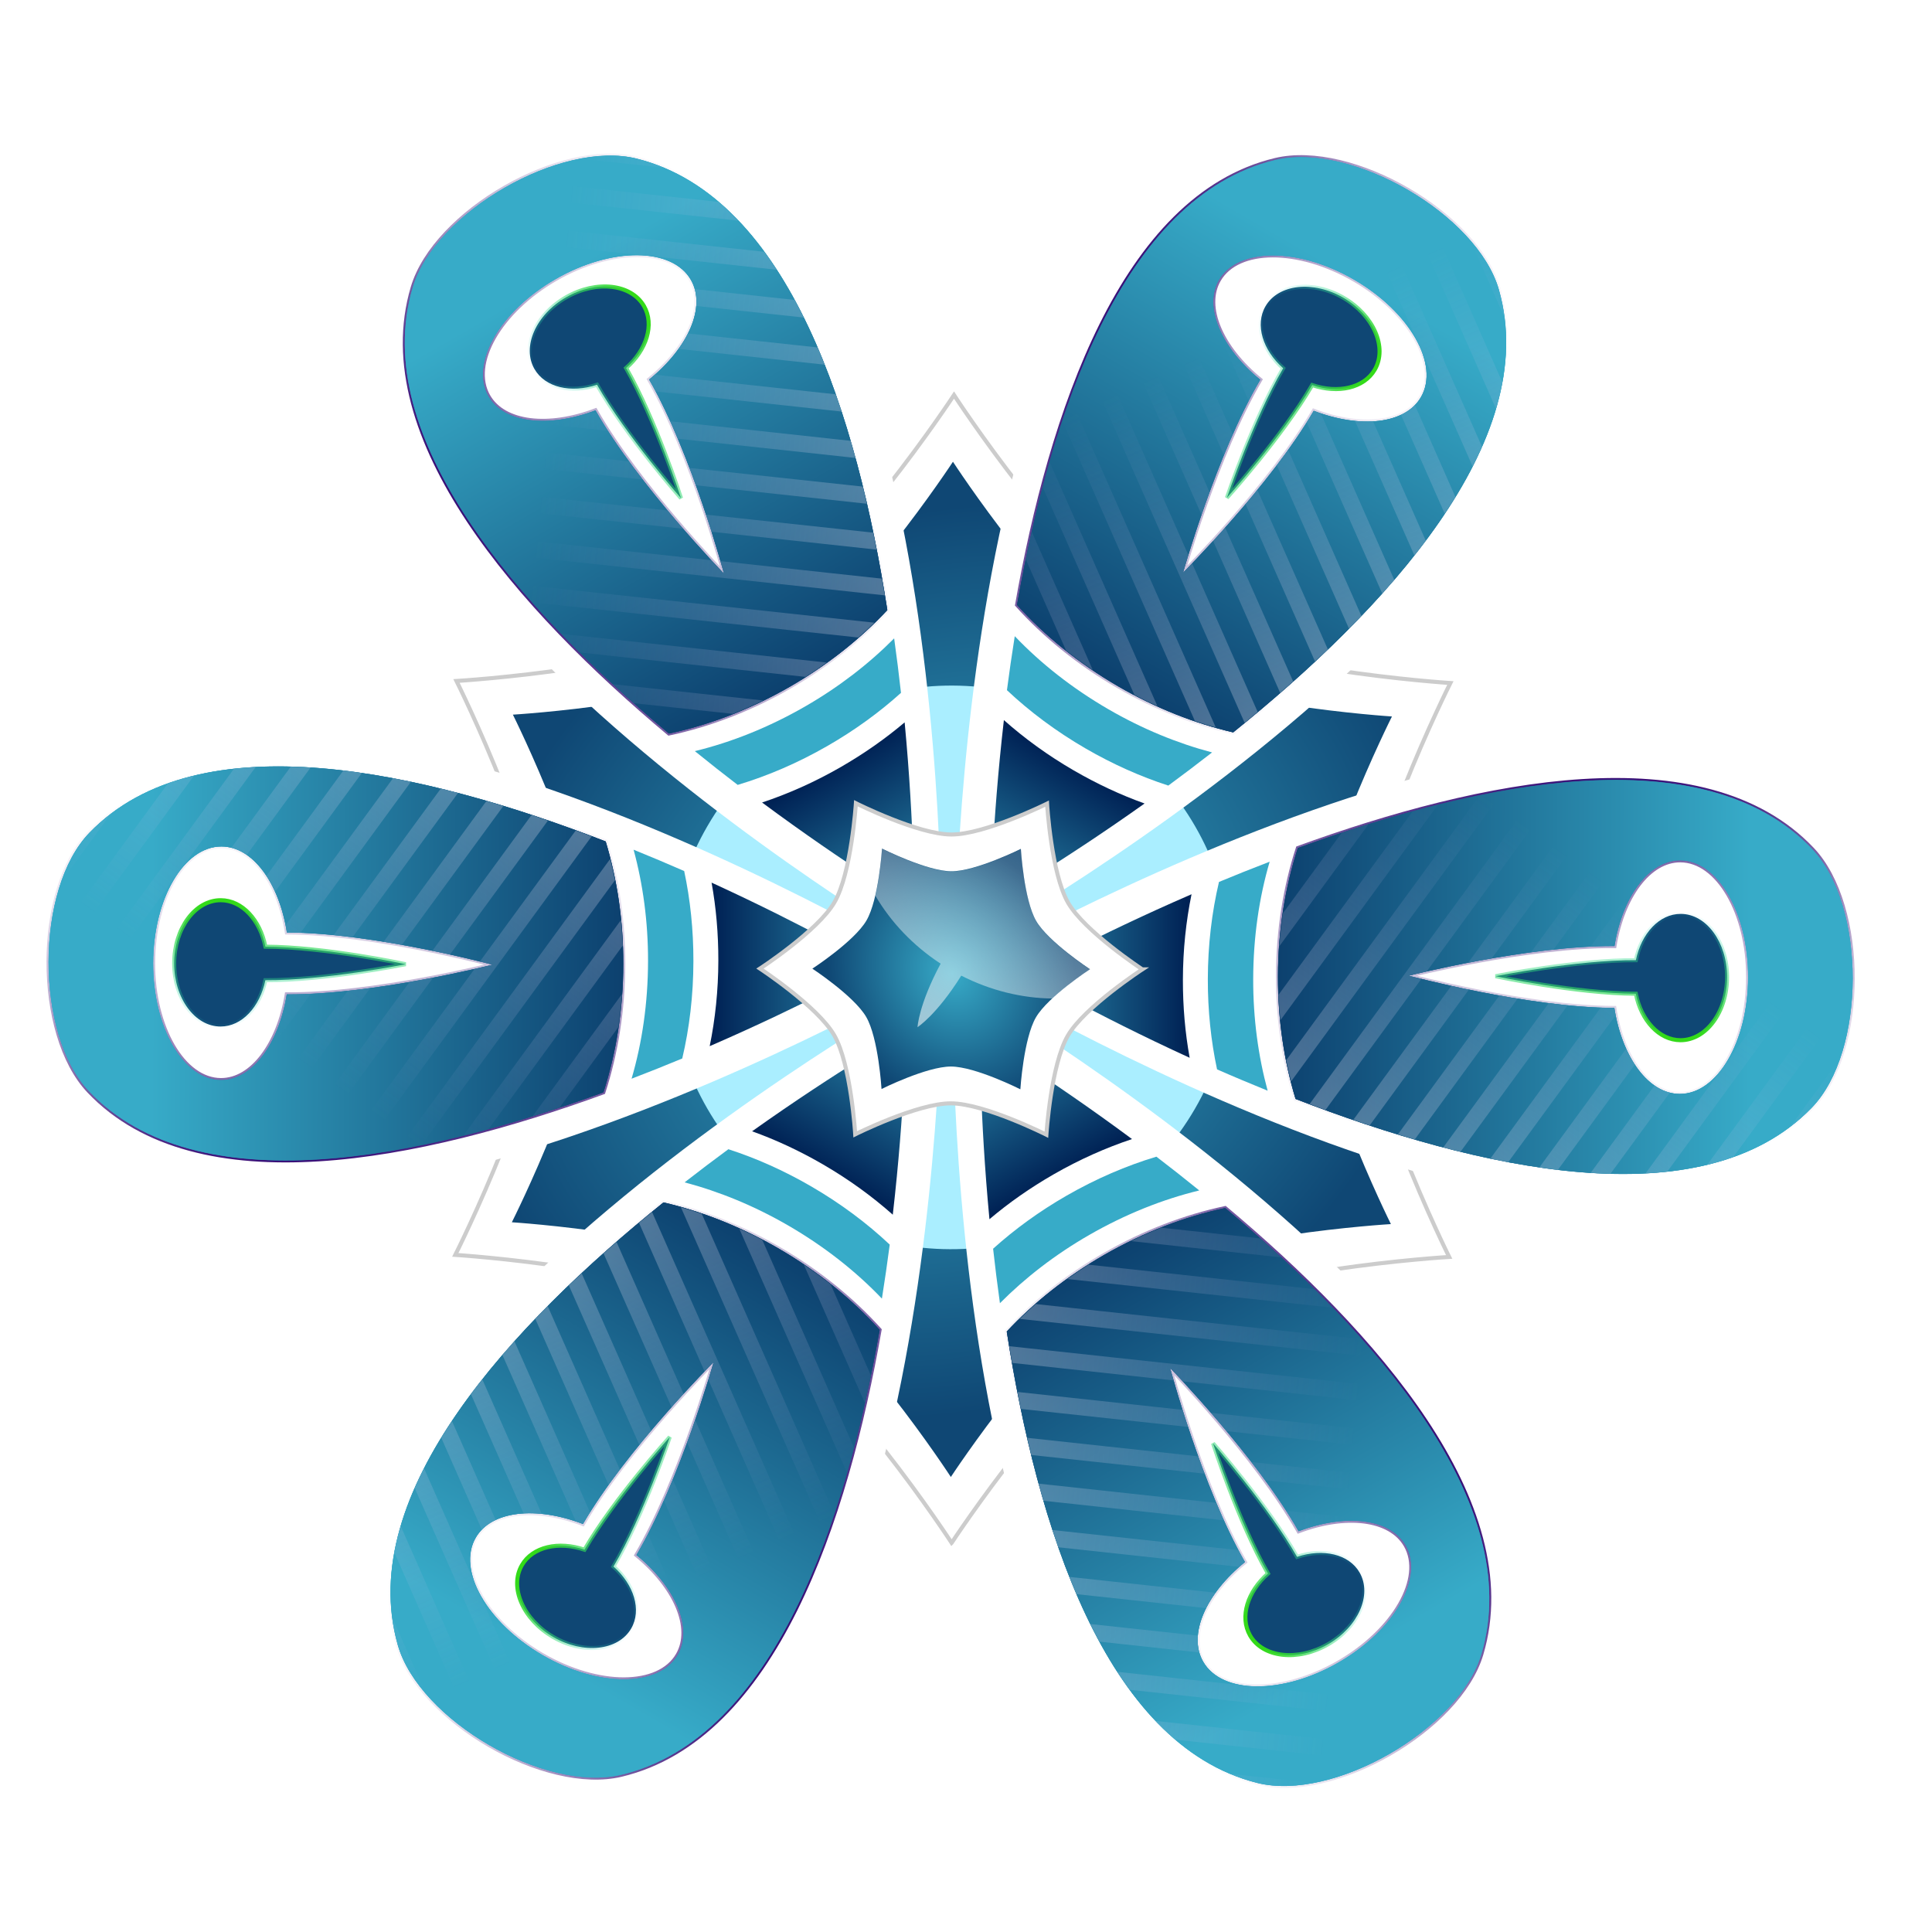 <?xml version="1.0" encoding="UTF-8" standalone="no"?>
<!-- Created with Inkscape (http://www.inkscape.org/) -->

<svg
   xmlns:dc="http://purl.org/dc/elements/1.1/"
   xmlns:cc="http://creativecommons.org/ns#"
   xmlns:rdf="http://www.w3.org/1999/02/22-rdf-syntax-ns#"
   xmlns:svg="http://www.w3.org/2000/svg"
   xmlns="http://www.w3.org/2000/svg"
   xmlns:xlink="http://www.w3.org/1999/xlink"
   xmlns:sodipodi="http://sodipodi.sourceforge.net/DTD/sodipodi-0.dtd"
   xmlns:inkscape="http://www.inkscape.org/namespaces/inkscape"
   id="svg2"
   sodipodi:docname="openclipart_497_50_abstract_shapes_with_patterns_variant_tmp.svg"
   inkscape:export-filename="C:\Users\USER\Desktop\New.png"
   viewBox="0 0 122.258 122.258"
   inkscape:export-xdpi="128.57143"
   version="1.1"
   inkscape:export-ydpi="128.57143"
   inkscape:version="0.91 r13725"
   width="122.258"
   height="122.258">
  <title
     id="title25833">Abstract Shapes With Patterns</title>
  <sodipodi:namedview
     id="base"
     bordercolor="#666666"
     inkscape:pageshadow="2"
     inkscape:window-y="-8"
     pagecolor="#ffffff"
     inkscape:showpageshadow="false"
     inkscape:window-maximized="1"
     inkscape:zoom="2.6615256"
     inkscape:window-x="1272"
     inkscape:window-height="660"
     showgrid="true"
     borderopacity="1.0"
     inkscape:current-layer="layer1"
     inkscape:cx="12.507027"
     inkscape:cy="44.227632"
     showguides="true"
     inkscape:guide-bbox="true"
     inkscape:window-width="1280"
     inkscape:pageopacity="0.0"
     inkscape:document-units="px"
     inkscape:snap-nodes="true"
     fit-margin-top="0"
     fit-margin-left="0"
     fit-margin-right="0"
     fit-margin-bottom="0" />
  <defs
     id="defs4">
    <linearGradient
       id="linearGradient7066">
      <stop
         id="stop7068"
         style="stop-color:#483737"
         offset="0" />
      <stop
         id="stop7070"
         style="stop-color:#ffd5f6"
         offset=".5" />
      <stop
         id="stop7072"
         style="stop-color:#483737"
         offset="1" />
    </linearGradient>
    <linearGradient
       id="linearGradient6853">
      <stop
         id="stop6855"
         style="stop-color:#fffffa"
         offset="0" />
      <stop
         id="stop6861"
         style="stop-color:#ff6299"
         offset=".5" />
      <stop
         id="stop6857"
         style="stop-color:#483737"
         offset="1" />
    </linearGradient>
    <linearGradient
       id="linearGradient10299">
      <stop
         id="stop10301"
         style="stop-color:#ffffff"
         offset="0" />
      <stop
         id="stop10303"
         style="stop-color:#000000"
         offset="1" />
    </linearGradient>
    <linearGradient
       id="linearGradient10253">
      <stop
         id="stop10255"
         style="stop-color:#550044"
         offset="0" />
      <stop
         id="stop10257"
         style="stop-color:#ff00cc"
         offset="0.5" />
      <stop
         id="stop10259"
         style="stop-color:#550044"
         offset="1" />
    </linearGradient>
    <linearGradient
       id="linearGradient10192">
      <stop
         id="stop10194"
         style="stop-color:#550044"
         offset="0" />
      <stop
         id="stop10200"
         style="stop-color:#ff00cc"
         offset=".5" />
      <stop
         id="stop10196"
         style="stop-color:#550044"
         offset="1" />
    </linearGradient>
    <linearGradient
       id="linearGradient9670">
      <stop
         id="stop9672"
         style="stop-color:#803b10"
         offset="0" />
      <stop
         id="stop9674"
         style="stop-color:#000000"
         offset="1" />
    </linearGradient>
    <linearGradient
       id="linearGradient9458">
      <stop
         id="stop9460"
         style="stop-color:#488b20;stop-opacity:.214"
         offset="0" />
      <stop
         id="stop9462"
         style="stop-color:#488b28;stop-opacity:0"
         offset="1" />
    </linearGradient>
    <linearGradient
       id="linearGradient9450">
      <stop
         id="stop9452"
         style="stop-color:#488b28;stop-opacity:.438"
         offset="0" />
      <stop
         id="stop9454"
         style="stop-color:#488b28;stop-opacity:0"
         offset="1" />
    </linearGradient>
    <linearGradient
       id="linearGradient7684">
      <stop
         id="stop7686"
         style="stop-color:#280b22"
         offset="0" />
      <stop
         id="stop7689"
         style="stop-color:#ffcc00"
         offset="1" />
    </linearGradient>
    <linearGradient
       id="linearGradient6336">
      <stop
         id="stop6338"
         style="stop-color:#005544"
         offset="0" />
      <stop
         id="stop6340"
         style="stop-color:#99ff55"
         offset=".508" />
      <stop
         id="stop6342"
         style="stop-color:#008000"
         offset="1" />
    </linearGradient>
    <linearGradient
       id="linearGradient5796">
      <stop
         id="stop5798"
         style="stop-color:#ffd5e5"
         offset="0" />
      <stop
         id="stop5804"
         style="stop-color:#d400aa"
         offset=".5" />
      <stop
         id="stop5800"
         style="stop-color:#800033"
         offset="1" />
    </linearGradient>
    <linearGradient
       id="linearGradient11311">
      <stop
         id="stop11313"
         style="stop-color:#ffffff"
         offset="0" />
      <stop
         id="stop11315"
         style="stop-color:#c6afe9;stop-opacity:0"
         offset="1" />
    </linearGradient>
    <linearGradient
       id="linearGradient9476">
      <stop
         id="stop9478"
         style="stop-color:#cccccc"
         offset="0" />
      <stop
         id="stop9480"
         style="stop-color:#cccccc"
         offset="1" />
    </linearGradient>
    <linearGradient
       id="linearGradient9468">
      <stop
         id="stop9470"
         style="stop-color:#37abc8"
         offset="0" />
      <stop
         id="stop9472"
         style="stop-color:#0f4774"
         offset="1" />
    </linearGradient>
    <linearGradient
       id="linearGradient8904">
      <stop
         id="stop8906"
         style="stop-color:#33da19"
         offset="0" />
      <stop
         id="stop8908"
         style="stop-color:#33dadb;stop-opacity:0"
         offset="1" />
    </linearGradient>
    <linearGradient
       id="linearGradient8893">
      <stop
         id="stop8895"
         style="stop-color:#330974"
         offset="0" />
      <stop
         id="stop8897"
         style="stop-color:#ffffff;stop-opacity:0"
         offset="1" />
    </linearGradient>
    <linearGradient
       id="linearGradient8870">
      <stop
         id="stop8872"
         style="stop-color:#37abc8"
         offset="0" />
      <stop
         id="stop8874"
         style="stop-color:#002255"
         offset="1" />
    </linearGradient>
    <linearGradient
       id="linearGradient6241">
      <stop
         id="stop6243"
         style="stop-color:#fff6d5"
         offset="0" />
      <stop
         id="stop6245"
         style="stop-color:#502d16"
         offset="1" />
    </linearGradient>
    <linearGradient
       id="linearGradient5628">
      <stop
         id="stop5630"
         style="stop-color:#1a1a1a"
         offset="0" />
      <stop
         id="stop5632"
         style="stop-color:#c8b7be"
         offset=".803" />
      <stop
         id="stop5634"
         style="stop-color:#1a1a1a"
         offset="1" />
    </linearGradient>
    <linearGradient
       id="linearGradient8587">
      <stop
         id="stop8589"
         style="stop-color:#480f00"
         offset="0" />
      <stop
         id="stop8591"
         style="stop-color:#ffa600"
         offset=".2" />
      <stop
         id="stop8593"
         style="stop-color:#480f00"
         offset="1" />
    </linearGradient>
    <linearGradient
       id="linearGradient8477">
      <stop
         id="stop8479"
         style="stop-color:#480f00"
         offset="0" />
      <stop
         id="stop8485"
         style="stop-color:#ffa600"
         offset=".5" />
      <stop
         id="stop8481"
         style="stop-color:#480f00"
         offset="1" />
    </linearGradient>
    <linearGradient
       id="linearGradient6520">
      <stop
         id="stop6522"
         style="stop-color:#e8107a"
         offset="0" />
      <stop
         id="stop6524"
         style="stop-color:#ffffff"
         offset="1" />
    </linearGradient>
    <linearGradient
       id="linearGradient6512">
      <stop
         id="stop6514"
         style="stop-color:#d40055"
         offset="0" />
      <stop
         id="stop6516"
         style="stop-color:#ffaaff"
         offset="1" />
    </linearGradient>
    <linearGradient
       id="linearGradient5012">
      <stop
         id="stop5014"
         style="stop-color:#8080ff"
         offset="0" />
      <stop
         id="stop5016"
         style="stop-color:#220055"
         offset="1" />
    </linearGradient>
    <linearGradient
       id="linearGradient4908">
      <stop
         id="stop4910"
         style="stop-color:#2a7fff"
         offset="0" />
      <stop
         id="stop4912"
         style="stop-color:#4400aa"
         offset="1" />
    </linearGradient>
    <linearGradient
       id="linearGradient6354">
      <stop
         id="stop6356"
         style="stop-color:#ff80b2"
         offset="0" />
      <stop
         id="stop6358"
         style="stop-color:#d40055"
         offset="1" />
    </linearGradient>
    <linearGradient
       id="linearGradient6054">
      <stop
         id="stop6056"
         style="stop-color:#ff4500"
         offset="0" />
      <stop
         id="stop6058"
         style="stop-color:#ffff00"
         offset="1" />
    </linearGradient>
    <linearGradient
       id="linearGradient8054">
      <stop
         id="stop8056"
         style="stop-color:#c83737"
         offset="0" />
      <stop
         id="stop8058"
         style="stop-color:#d40000"
         offset="1" />
    </linearGradient>
    <linearGradient
       id="linearGradient7211">
      <stop
         id="stop7213"
         style="stop-color:#28170b"
         offset="0" />
      <stop
         id="stop7215"
         style="stop-color:#c87137"
         offset="1" />
    </linearGradient>
    <linearGradient
       id="linearGradient6601">
      <stop
         id="stop6603"
         style="stop-color:#fff6d5"
         offset="0" />
      <stop
         id="stop6605"
         style="stop-color:#552200"
         offset="1" />
    </linearGradient>
    <clipPath
       id="clipPath5936"
       clipPathUnits="userSpaceOnUse">
      <path
         id="path5938"
         sodipodi:nodetypes="scccs"
         inkscape:connector-curvature="0"
         style="fill:url(#linearGradient5940)"
         d="m 799.8,-303.07 c -24.881,0 -46.975,13.182 -60.874,33.562 -9.893,118.74 60.874,327.78 60.874,327.78 0,0 70.76,-209.02 60.874,-327.77 -13.895,-20.387 -35.987,-33.575 -60.874,-33.575 z" />
    </clipPath>
    <linearGradient
       id="linearGradient5940"
       y2="-119.21"
       gradientUnits="userSpaceOnUse"
       x2="836.54"
       gradientTransform="matrix(0.432,0,0,0.634,437.57,133.39)"
       y1="-687.75"
       x1="836.54"
       inkscape:collect="always">
      <stop
         id="stop5912"
         style="stop-color:#008000"
         offset="0" />
      <stop
         id="stop5918"
         style="stop-color:#d4ff2a"
         offset="0.3" />
      <stop
         id="stop5914"
         style="stop-color:#338000"
         offset="1" />
    </linearGradient>
    <clipPath
       id="clipPath5445"
       clipPathUnits="userSpaceOnUse">
      <path
         id="path5447"
         d="m 1693.1,266.55 c -124.7,0 -225.78,101.11 -225.78,225.81 0,124.7 101.08,225.78 225.78,225.78 124.7,0 225.81,-101.08 225.81,-225.78 0,-124.7 -101.11,-225.81 -225.81,-225.81 z m -20.509,41.048 c 90.694,0 164.19,73.53 164.19,164.22 0,90.694 -73.5,164.22 -164.19,164.22 -90.694,0 -164.22,-73.53 -164.22,-164.22 0,-90.694 73.53,-164.22 164.22,-164.22 z"
         style="fill:url(#linearGradient5449)"
         inkscape:connector-curvature="0" />
    </clipPath>
    <linearGradient
       id="linearGradient5449"
       y2="623.07"
       gradientUnits="userSpaceOnUse"
       x2="1480.1"
       gradientTransform="matrix(0.984,0,0,0.984,23.581,-337.77)"
       y1="942.69"
       x1="1868.6"
       inkscape:collect="always">
      <stop
         id="stop5154"
         style="stop-color:#0000ff"
         offset="0" />
      <stop
         id="stop5156"
         style="stop-color:#140027"
         offset="1" />
    </linearGradient>
    <clipPath
       id="clipPath6211"
       clipPathUnits="userSpaceOnUse">
      <path
         id="path6213"
         sodipodi:nodetypes="cscscacscsc"
         style="fill:url(#linearGradient6215)"
         inkscape:connector-curvature="0"
         d="m 843.83,444.59 c 0,0 -29.334,47.62 -51.598,63.394 -21.572,15.282 -74.701,26.918 -74.701,26.918 0,0 37.44,43.587 45.86,70.209 7.946,25.125 2.651,88.401 2.651,88.401 0,0 49.959,-30.16 77.789,-30.16 27.83,0 77.789,30.16 77.789,30.16 0,0 -5.295,-63.276 2.651,-88.401 8.42,-26.622 45.86,-70.209 45.86,-70.209 0,0 -53.13,-11.636 -74.701,-26.918 -22.264,-15.773 -51.598,-63.394 -51.598,-63.394 z" />
    </clipPath>
    <linearGradient
       id="linearGradient6215"
       y2="808.76"
       xlink:href="#linearGradient6054"
       gradientUnits="userSpaceOnUse"
       x2="663.34"
       gradientTransform="matrix(0.549,0,0,0.549,400.9,290.44)"
       y1="443.66"
       x1="1010.8"
       inkscape:collect="always" />
    <clipPath
       id="clipPath6753"
       clipPathUnits="userSpaceOnUse">
      <path
         id="path6755"
         style="fill:url(#radialGradient6757)"
         inkscape:connector-curvature="0"
         d="m 1930.2,526.61 c -9.564,-0.091 -20.058,10.963 -29.505,45.706 -21.91,80.571 60.66,247.62 60.66,247.62 0,0 82.569,-167.05 60.66,-247.62 -26.289,-96.677 -60.66,-9.951 -60.66,-9.951 0,0 -14.104,-35.592 -31.154,-35.755 z" />
    </clipPath>
    <radialGradient
       id="radialGradient6757"
       xlink:href="#linearGradient6354"
       gradientUnits="userSpaceOnUse"
       cy="482.93"
       cx="733.85"
       gradientTransform="matrix(0.409,0,0,0.931,1661.4,219.99)"
       r="157.45"
       inkscape:collect="always" />
    <clipPath
       id="clipPath8958"
       clipPathUnits="userSpaceOnUse">
      <path
         id="path8960"
         style="fill:url(#linearGradient8962)"
         inkscape:connector-curvature="0"
         d="m 756,903.05 c -0.302,1.286 -0.698,2.733 -1.156,4.281 -0.003,0.01 0.003,0.021 0,0.031 -0.229,0.772 -0.486,1.58 -0.75,2.406 -0.003,0.01 0.003,0.021 0,0.031 -1.605,5.013 -3.859,10.962 -6.531,17.125 -0.892,2.057 -1.833,4.144 -2.812,6.219 -0.98,2.075 -1.98,4.149 -3.031,6.188 -1.052,2.039 -2.142,4.053 -3.25,6 -0.554,0.974 -1.122,1.934 -1.688,2.875 -1.247,2.076 -2.558,4.068 -3.938,6 -1.379,1.932 -2.817,3.789 -4.312,5.594 -0.748,0.902 -1.508,1.782 -2.281,2.656 -0.005,0.006 0.005,0.025 0,0.031 -0.367,0.414 -0.753,0.81 -1.125,1.219 -1.192,1.307 -2.412,2.594 -3.656,3.844 -13.923,13.989 -30.846,24.628 -45.75,37.156 -1.753,1.474 -3.467,2.965 -5.156,4.5 -0.851,0.773 -1.7,1.552 -2.531,2.344 -0.82,0.781 -1.638,1.605 -2.438,2.406 -3.212,3.222 -6.268,6.613 -9.062,10.25 -0.46,0.599 -0.901,1.194 -1.344,1.812 -0.044,0.062 -0.081,0.126 -0.125,0.188 -0.484,0.679 -0.944,1.389 -1.406,2.094 -0.463,0.705 -0.933,1.422 -1.375,2.156 -0.442,0.734 -0.86,1.483 -1.281,2.25 -0.336,0.613 -0.677,1.239 -1,1.875 -0.162,0.318 -0.31,0.645 -0.469,0.969 -0.255,0.523 -0.503,1.055 -0.75,1.594 -0.161,0.351 -0.342,0.704 -0.5,1.063 -0.077,0.175 -0.143,0.355 -0.219,0.531 -0.289,0.673 -0.567,1.363 -0.844,2.062 -0.147,0.371 -0.294,0.746 -0.438,1.125 -0.135,0.356 -0.274,0.7 -0.406,1.062 -0.163,0.448 -0.31,0.915 -0.469,1.375 -0.153,0.442 -0.32,0.86 -0.469,1.312 -0.044,0.135 -0.081,0.27 -0.125,0.406 -0.276,0.854 -0.551,1.732 -0.812,2.625 -0.012,0.042 -0.019,0.083 -0.031,0.125 -0.14,0.481 -0.27,0.976 -0.406,1.469 -0.143,0.519 -0.299,1.03 -0.438,1.562 -0.013,0.05 -0.018,0.106 -0.031,0.156 -0.233,0.905 -0.467,1.836 -0.688,2.781 -0.034,0.147 -0.06,0.29 -0.094,0.438 -0.207,0.903 -0.398,1.808 -0.594,2.75 -0.227,1.092 -0.445,2.229 -0.656,3.375 -0.171,0.922 -0.339,1.854 -0.5,2.812 -0.064,0.385 -0.125,0.765 -0.188,1.156 -0.145,0.899 -0.301,1.818 -0.438,2.75 -0.054,0.37 -0.104,0.75 -0.156,1.125 -0.119,0.848 -0.231,1.718 -0.344,2.594 -0.044,0.342 -0.082,0.685 -0.125,1.031 -0.15,1.207 -0.3,2.428 -0.438,3.687 -1.059,9.712 -1.759,21.028 -2.125,34.375 -0.193,7.05 -0.301,14.721 -0.312,22.969 -10e-4,1.031 -10e-4,2.043 0,3.094 0.005,4.185 0.045,8.49 0.094,13 39.189,27.107 111.07,27.851 118.97,27.844 7.905,0.01 79.799,-0.743 118.97,-27.875 0.034,-3.158 0.081,-6.409 0.094,-9.406 4e-5,-0.01 -4e-5,-0.021 0,-0.031 0.018,-4.487 -0.001,-8.733 -0.031,-12.875 -0.004,-0.577 0.005,-1.18 0,-1.75 -0.009,-1.057 -0.018,-2.059 -0.031,-3.094 -0.044,-3.566 -0.104,-6.937 -0.188,-10.25 -2.7e-4,-0.011 2.7e-4,-0.02 0,-0.031 -0.053,-2.107 -0.118,-4.148 -0.188,-6.156 -0.013,-0.374 -0.018,-0.724 -0.031,-1.094 -0.06,-1.643 -0.117,-3.234 -0.188,-4.812 -0.008,-0.182 -0.023,-0.35 -0.031,-0.531 -0.157,-3.412 -0.352,-6.658 -0.562,-9.781 -0.005,-0.071 0.005,-0.148 0,-0.219 -0.011,-0.159 -0.02,-0.31 -0.031,-0.469 -0.099,-1.442 -0.201,-2.836 -0.312,-4.219 -0.024,-0.298 -0.038,-0.58 -0.062,-0.875 -0.103,-1.236 -0.231,-2.404 -0.344,-3.594 -0.137,-1.453 -0.286,-2.863 -0.438,-4.25 -0.152,-1.387 -0.302,-2.74 -0.469,-4.062 -0.491,-3.898 -1.034,-7.522 -1.656,-10.906 -0.012,-0.063 -0.02,-0.124 -0.031,-0.187 -0.162,-0.878 -0.329,-1.717 -0.5,-2.563 -0.115,-0.566 -0.225,-1.104 -0.344,-1.656 -0.169,-0.785 -0.354,-1.586 -0.531,-2.344 -0.233,-0.997 -0.471,-1.954 -0.719,-2.906 -0.14,-0.539 -0.293,-1.038 -0.438,-1.562 -0.668,-2.424 -1.387,-4.723 -2.156,-6.875 -0.307,-0.859 -0.614,-1.68 -0.938,-2.5 -0.294,-0.745 -0.599,-1.473 -0.906,-2.188 -0.075,-0.175 -0.143,-0.358 -0.219,-0.531 -0.159,-0.361 -0.338,-0.709 -0.5,-1.063 -0.248,-0.54 -0.494,-1.07 -0.75,-1.594 -0.159,-0.326 -0.306,-0.649 -0.469,-0.969 -0.324,-0.636 -0.663,-1.262 -1,-1.875 -0.421,-0.767 -0.84,-1.516 -1.281,-2.25 -0.366,-0.609 -0.744,-1.193 -1.125,-1.781 -0.12,-0.185 -0.223,-0.379 -0.344,-0.562 -0.041,-0.062 -0.084,-0.125 -0.125,-0.188 -0.384,-0.577 -0.79,-1.159 -1.188,-1.719 -0.484,-0.679 -0.964,-1.343 -1.469,-2 -2.799,-3.643 -5.844,-7.023 -9.062,-10.25 -0.805,-0.807 -1.612,-1.62 -2.438,-2.406 -0.82,-0.781 -1.661,-1.581 -2.5,-2.344 -0.006,-0.01 -0.025,0.01 -0.031,0 -1.689,-1.535 -3.403,-3.026 -5.156,-4.5 -1.747,-1.469 -3.518,-2.918 -5.312,-4.344 -0.006,-0.01 -0.025,0.01 -0.031,0 -14.408,-11.442 -30.058,-21.755 -42.812,-35.313 -1.594,-1.694 -3.161,-3.446 -4.656,-5.25 -1.495,-1.805 -2.933,-3.662 -4.312,-5.594 -1.379,-1.932 -2.69,-3.924 -3.938,-6 -8.476,-14.108 -15.803,-32.338 -18.688,-43.094 -0.192,-0.717 -0.38,-1.415 -0.531,-2.062 z" />
    </clipPath>
    <linearGradient
       id="linearGradient8962"
       y2="1139.4"
       xlink:href="#linearGradient8587"
       gradientUnits="userSpaceOnUse"
       x2="900.4"
       gradientTransform="translate(-25.47,347.64)"
       y1="1139.4"
       x1="634.83"
       inkscape:collect="always" />
    <clipPath
       id="clipPath7429"
       clipPathUnits="userSpaceOnUse">
      <path
         id="path7431"
         sodipodi:nodetypes="asasssssaa"
         style="fill:url(#linearGradient7433)"
         inkscape:connector-curvature="0"
         d="m 1545.5,1236.5 c -23.089,36.949 -86.348,33.069 -130.32,28.809 -40.41,-3.915 -80.449,-11.005 -119.8,-20.701 -58.664,-14.457 -109.43,-52.258 -172.5,-55.663 -58.684,-3.168 -117.74,9.847 -121.01,-14.371 -5.322,-39.385 77.105,-55.276 122.63,-64.424 54.121,-10.876 112.71,9.253 170.19,16.643 37.118,4.773 77.424,4.165 112.01,-9.08 32.189,-12.329 66.656,-49.992 97.247,-34.492 48.287,24.467 69.793,108.1 41.56,153.28 z" />
    </clipPath>
    <linearGradient
       id="linearGradient7433"
       y2="1173.7"
       gradientUnits="userSpaceOnUse"
       x2="1558.1"
       y1="1173.7"
       x1="1001.7"
       inkscape:collect="always">
      <stop
         id="stop6957"
         style="stop-color:#59aeb9"
         offset="0" />
      <stop
         id="stop6960"
         style="stop-color:#5db0bb"
         offset="1" />
    </linearGradient>
    <clipPath
       id="clipPath8271"
       clipPathUnits="userSpaceOnUse">
      <path
         id="path8273"
         style="fill:#8a6f91"
         inkscape:connector-curvature="0"
         d="m -59.884,1575 -233.25,127.07 89.214,205.49 288.4,-0.09 89.004,-205.52 -233.37,-126.96 z" />
    </clipPath>
    <filter
       id="filter8889"
       inkscape:collect="always"
       style="color-interpolation-filters:sRGB">
      <feGaussianBlur
         id="feGaussianBlur8891"
         stdDeviation="0.732"
         inkscape:collect="always" />
    </filter>
    <filter
       id="filter11842"
       height="1.407"
       width="1.407"
       y="-0.204"
       x="-0.204"
       inkscape:collect="always"
       style="color-interpolation-filters:sRGB">
      <feGaussianBlur
         id="feGaussianBlur11844"
         stdDeviation="22.468"
         inkscape:collect="always" />
    </filter>
    <clipPath
       id="clipPath8201"
       clipPathUnits="userSpaceOnUse">
      <path
         id="path8203"
         d="m 401.08,1092.9 c -22.651,0 -41,17.998 -41,40.188 0,10.827 4.391,20.65 11.5,27.875 l 1.875,0 c -2.445,-5.84 -3.844,-12.332 -3.844,-19.188 0,-25.441 18.678,-46.094 41.719,-46.094 l 0.625,0 0.438,0 c 1.481,0 2.934,0.083 4.375,0.25 -4.833,-1.961 -10.133,-3.031 -15.688,-3.031 z m 13.344,4.562 c -22.839,0.253 -41.25,20.324 -41.25,45.031 0,6.6 1.351,12.83 3.719,18.469 l 11.938,0 0,-14.062 c 0,-5.963 4.787,-10.781 10.75,-10.781 l 3.031,0 c 5.963,0 10.75,4.818 10.75,10.781 l 0,14.062 17.25,0 c 7.106,-7.224 11.5,-17.05 11.5,-27.875 0,-14.876 -8.26,-27.864 -20.531,-34.812 -2.327,-0.475 -4.712,-0.774 -7.156,-0.812 z"
         style="opacity:0.159;fill:#de8787"
         inkscape:connector-curvature="0" />
    </clipPath>
    <clipPath
       id="clipPath9746"
       clipPathUnits="userSpaceOnUse">
      <path
         id="path9748"
         d="m 179.67,816.16 c -9.893,0 -19.027,3.811 -26.438,9.625 11.608,6.082 26.071,7.986 39.188,5.219 -13.618,3.884 -29.081,2.643 -41.031,-3.719 -7.88,6.807 -13.518,15.911 -15.594,24.938 16.864,10.211 39.147,14.358 59.312,11.406 -20.101,4.296 -42.863,1.414 -59.875,-8.375 -0.206,1.472 -0.312,2.932 -0.312,4.375 0,7.376 3.411,10.02 7.531,12.375 21.727,12.42 52.71,12.42 74.438,0 4.12,-2.356 7.531,-4.999 7.531,-12.375 0,-5.372 -1.491,-11.021 -4.125,-16.406 -15.81,7.971 -36.847,9.705 -55.188,5.219 18.168,3.274 38.429,0.577 54.031,-7.469 -7.537,-13.524 -22.386,-24.812 -39.469,-24.812 z"
         style="fill:url(#radialGradient9750)"
         inkscape:connector-curvature="0" />
    </clipPath>
    <radialGradient
       id="radialGradient9750"
       xlink:href="#linearGradient9670"
       gradientUnits="userSpaceOnUse"
       cy="812.35"
       cx="182.86"
       gradientTransform="matrix(-1.251,1.251,-1.195,-1.195,1379.8,1563.4)"
       r="44.75"
       inkscape:collect="always" />
    <linearGradient
       id="linearGradient25079"
       y2="1639.9"
       xlink:href="#linearGradient9476"
       gradientUnits="userSpaceOnUse"
       x2="1061.5"
       gradientTransform="matrix(0.755,0.436,-0.436,0.755,1219.2,152.28)"
       y1="1639.9"
       x1="927.78"
       inkscape:collect="always" />
    <radialGradient
       id="radialGradient25081"
       xlink:href="#linearGradient9468"
       gradientUnits="userSpaceOnUse"
       cy="1639.9"
       cx="994.63"
       gradientTransform="matrix(0.919,0.531,-0.46,0.796,1094.8,-10.124)"
       r="48.18"
       inkscape:collect="always" />
    <linearGradient
       id="linearGradient25083"
       y2="1584.7"
       xlink:href="#linearGradient8870"
       gradientUnits="userSpaceOnUse"
       x2="956.11"
       gradientTransform="matrix(-0.96,0,0,1,1964.2,0)"
       y1="1401.1"
       x1="956.11"
       inkscape:collect="always" />
    <linearGradient
       id="linearGradient25085"
       y2="1571.3"
       xlink:href="#linearGradient8870"
       gradientUnits="userSpaceOnUse"
       x2="985.99"
       gradientTransform="translate(0.21,0)"
       y1="1632.6"
       x1="985.99"
       inkscape:collect="always" />
    <linearGradient
       id="linearGradient25087"
       y2="1456.9"
       xlink:href="#linearGradient8893"
       gradientUnits="userSpaceOnUse"
       x2="1063.6"
       y1="1456.9"
       x1="939.97"
       inkscape:collect="always" />
    <linearGradient
       id="linearGradient25089"
       y2="1415.5"
       xlink:href="#linearGradient8904"
       gradientUnits="userSpaceOnUse"
       x2="981.3"
       y1="1415.5"
       x1="1019.6"
       inkscape:collect="always" />
    <linearGradient
       id="linearGradient25093"
       y2="1584.7"
       xlink:href="#linearGradient8870"
       gradientUnits="userSpaceOnUse"
       x2="956.11"
       gradientTransform="matrix(-0.96,0,0,1,1838.1,251.37)"
       y1="1401.1"
       x1="956.11"
       inkscape:collect="always" />
    <linearGradient
       id="linearGradient25095"
       y2="1720.7"
       xlink:href="#linearGradient11311"
       gradientUnits="userSpaceOnUse"
       x2="829.2"
       y1="1797.4"
       x1="936.55"
       inkscape:collect="always" />
    <radialGradient
       id="radialGradient25169"
       xlink:href="#linearGradient9468"
       gradientUnits="userSpaceOnUse"
       cy="1639.9"
       cx="994.63"
       gradientTransform="matrix(0.755,0.436,-0.377,0.654,1123.5,317.94)"
       r="48.18"
       inkscape:collect="always" />
    <linearGradient
       id="linearGradient25171"
       y2="1758.4"
       gradientUnits="userSpaceOnUse"
       x2="1257"
       gradientTransform="translate(0,347.64)"
       y1="1842.3"
       x1="1257"
       inkscape:collect="always">
      <stop
         id="stop11777"
         style="stop-color:#ffffff"
         offset="0" />
      <stop
         id="stop11779"
         style="stop-color:#ffffff;stop-opacity:0"
         offset="1" />
    </linearGradient>
    <linearGradient
       inkscape:collect="always"
       xlink:href="#linearGradient9476"
       id="linearGradient6424"
       gradientUnits="userSpaceOnUse"
       gradientTransform="matrix(0.755,0.436,-0.436,0.755,1219.2,152.28)"
       x1="927.78"
       y1="1639.9"
       x2="1061.5"
       y2="1639.9" />
    <linearGradient
       inkscape:collect="always"
       xlink:href="#linearGradient8870"
       id="linearGradient6426"
       gradientUnits="userSpaceOnUse"
       gradientTransform="matrix(-0.96,0,0,1,1964.2,0)"
       x1="956.11"
       y1="1401.1"
       x2="956.11"
       y2="1584.7" />
    <linearGradient
       inkscape:collect="always"
       xlink:href="#linearGradient8870"
       id="linearGradient6428"
       gradientUnits="userSpaceOnUse"
       gradientTransform="translate(0.21,0)"
       x1="985.99"
       y1="1632.6"
       x2="985.99"
       y2="1571.3" />
    <linearGradient
       inkscape:collect="always"
       xlink:href="#linearGradient8893"
       id="linearGradient6430"
       gradientUnits="userSpaceOnUse"
       x1="939.97"
       y1="1456.9"
       x2="1063.6"
       y2="1456.9" />
    <linearGradient
       inkscape:collect="always"
       xlink:href="#linearGradient8904"
       id="linearGradient6432"
       gradientUnits="userSpaceOnUse"
       x1="1019.6"
       y1="1415.5"
       x2="981.3"
       y2="1415.5" />
    <linearGradient
       inkscape:collect="always"
       xlink:href="#linearGradient8870"
       id="linearGradient6434"
       gradientUnits="userSpaceOnUse"
       gradientTransform="matrix(-0.96,0,0,1,1964.2,0)"
       x1="956.11"
       y1="1401.1"
       x2="956.11"
       y2="1584.7" />
    <linearGradient
       inkscape:collect="always"
       xlink:href="#linearGradient8870"
       id="linearGradient6436"
       gradientUnits="userSpaceOnUse"
       gradientTransform="matrix(-0.96,0,0,1,1838.1,251.37)"
       x1="956.11"
       y1="1401.1"
       x2="956.11"
       y2="1584.7" />
    <linearGradient
       inkscape:collect="always"
       xlink:href="#linearGradient11311"
       id="linearGradient6438"
       gradientUnits="userSpaceOnUse"
       x1="936.55"
       y1="1797.4"
       x2="829.2"
       y2="1720.7" />
    <linearGradient
       inkscape:collect="always"
       xlink:href="#linearGradient8870"
       id="linearGradient6440"
       gradientUnits="userSpaceOnUse"
       gradientTransform="matrix(-0.96,0,0,1,1964.2,0)"
       x1="956.11"
       y1="1401.1"
       x2="956.11"
       y2="1584.7" />
    <linearGradient
       inkscape:collect="always"
       xlink:href="#linearGradient8870"
       id="linearGradient6442"
       gradientUnits="userSpaceOnUse"
       gradientTransform="translate(0.21,0)"
       x1="985.99"
       y1="1632.6"
       x2="985.99"
       y2="1571.3" />
    <linearGradient
       inkscape:collect="always"
       xlink:href="#linearGradient8893"
       id="linearGradient6444"
       gradientUnits="userSpaceOnUse"
       x1="939.97"
       y1="1456.9"
       x2="1063.6"
       y2="1456.9" />
    <linearGradient
       inkscape:collect="always"
       xlink:href="#linearGradient8904"
       id="linearGradient6446"
       gradientUnits="userSpaceOnUse"
       x1="1019.6"
       y1="1415.5"
       x2="981.3"
       y2="1415.5" />
    <linearGradient
       inkscape:collect="always"
       xlink:href="#linearGradient8870"
       id="linearGradient6448"
       gradientUnits="userSpaceOnUse"
       gradientTransform="matrix(-0.96,0,0,1,1964.2,0)"
       x1="956.11"
       y1="1401.1"
       x2="956.11"
       y2="1584.7" />
    <linearGradient
       inkscape:collect="always"
       xlink:href="#linearGradient8870"
       id="linearGradient6450"
       gradientUnits="userSpaceOnUse"
       gradientTransform="matrix(-0.96,0,0,1,1838.1,251.37)"
       x1="956.11"
       y1="1401.1"
       x2="956.11"
       y2="1584.7" />
    <linearGradient
       inkscape:collect="always"
       xlink:href="#linearGradient11311"
       id="linearGradient6452"
       gradientUnits="userSpaceOnUse"
       x1="936.55"
       y1="1797.4"
       x2="829.2"
       y2="1720.7" />
    <linearGradient
       inkscape:collect="always"
       xlink:href="#linearGradient8870"
       id="linearGradient6454"
       gradientUnits="userSpaceOnUse"
       gradientTransform="matrix(-0.96,0,0,1,1964.2,0)"
       x1="956.11"
       y1="1401.1"
       x2="956.11"
       y2="1584.7" />
    <linearGradient
       inkscape:collect="always"
       xlink:href="#linearGradient8870"
       id="linearGradient6456"
       gradientUnits="userSpaceOnUse"
       gradientTransform="translate(0.21,0)"
       x1="985.99"
       y1="1632.6"
       x2="985.99"
       y2="1571.3" />
    <linearGradient
       inkscape:collect="always"
       xlink:href="#linearGradient8893"
       id="linearGradient6458"
       gradientUnits="userSpaceOnUse"
       x1="939.97"
       y1="1456.9"
       x2="1063.6"
       y2="1456.9" />
    <linearGradient
       inkscape:collect="always"
       xlink:href="#linearGradient8904"
       id="linearGradient6460"
       gradientUnits="userSpaceOnUse"
       x1="1019.6"
       y1="1415.5"
       x2="981.3"
       y2="1415.5" />
    <linearGradient
       inkscape:collect="always"
       xlink:href="#linearGradient8870"
       id="linearGradient6462"
       gradientUnits="userSpaceOnUse"
       gradientTransform="matrix(-0.96,0,0,1,1964.2,0)"
       x1="956.11"
       y1="1401.1"
       x2="956.11"
       y2="1584.7" />
    <linearGradient
       inkscape:collect="always"
       xlink:href="#linearGradient8870"
       id="linearGradient6464"
       gradientUnits="userSpaceOnUse"
       gradientTransform="matrix(-0.96,0,0,1,1838.1,251.37)"
       x1="956.11"
       y1="1401.1"
       x2="956.11"
       y2="1584.7" />
    <linearGradient
       inkscape:collect="always"
       xlink:href="#linearGradient11311"
       id="linearGradient6466"
       gradientUnits="userSpaceOnUse"
       x1="936.55"
       y1="1797.4"
       x2="829.2"
       y2="1720.7" />
    <linearGradient
       inkscape:collect="always"
       xlink:href="#linearGradient8870"
       id="linearGradient6468"
       gradientUnits="userSpaceOnUse"
       gradientTransform="matrix(-0.96,0,0,1,1964.2,0)"
       x1="956.11"
       y1="1401.1"
       x2="956.11"
       y2="1584.7" />
    <linearGradient
       inkscape:collect="always"
       xlink:href="#linearGradient8870"
       id="linearGradient6470"
       gradientUnits="userSpaceOnUse"
       gradientTransform="translate(0.21,0)"
       x1="985.99"
       y1="1632.6"
       x2="985.99"
       y2="1571.3" />
    <linearGradient
       inkscape:collect="always"
       xlink:href="#linearGradient8893"
       id="linearGradient6472"
       gradientUnits="userSpaceOnUse"
       x1="939.97"
       y1="1456.9"
       x2="1063.6"
       y2="1456.9" />
    <linearGradient
       inkscape:collect="always"
       xlink:href="#linearGradient8904"
       id="linearGradient6474"
       gradientUnits="userSpaceOnUse"
       x1="1019.6"
       y1="1415.5"
       x2="981.3"
       y2="1415.5" />
    <linearGradient
       inkscape:collect="always"
       xlink:href="#linearGradient8870"
       id="linearGradient6476"
       gradientUnits="userSpaceOnUse"
       gradientTransform="matrix(-0.96,0,0,1,1964.2,0)"
       x1="956.11"
       y1="1401.1"
       x2="956.11"
       y2="1584.7" />
    <linearGradient
       inkscape:collect="always"
       xlink:href="#linearGradient8870"
       id="linearGradient6478"
       gradientUnits="userSpaceOnUse"
       gradientTransform="matrix(-0.96,0,0,1,1838.1,251.37)"
       x1="956.11"
       y1="1401.1"
       x2="956.11"
       y2="1584.7" />
    <linearGradient
       inkscape:collect="always"
       xlink:href="#linearGradient11311"
       id="linearGradient6480"
       gradientUnits="userSpaceOnUse"
       x1="936.55"
       y1="1797.4"
       x2="829.2"
       y2="1720.7" />
    <linearGradient
       inkscape:collect="always"
       xlink:href="#linearGradient8870"
       id="linearGradient6482"
       gradientUnits="userSpaceOnUse"
       gradientTransform="matrix(-0.96,0,0,1,1964.2,0)"
       x1="956.11"
       y1="1401.1"
       x2="956.11"
       y2="1584.7" />
    <linearGradient
       inkscape:collect="always"
       xlink:href="#linearGradient8870"
       id="linearGradient6484"
       gradientUnits="userSpaceOnUse"
       gradientTransform="translate(0.21,0)"
       x1="985.99"
       y1="1632.6"
       x2="985.99"
       y2="1571.3" />
    <linearGradient
       inkscape:collect="always"
       xlink:href="#linearGradient8893"
       id="linearGradient6486"
       gradientUnits="userSpaceOnUse"
       x1="939.97"
       y1="1456.9"
       x2="1063.6"
       y2="1456.9" />
    <linearGradient
       inkscape:collect="always"
       xlink:href="#linearGradient8904"
       id="linearGradient6488"
       gradientUnits="userSpaceOnUse"
       x1="1019.6"
       y1="1415.5"
       x2="981.3"
       y2="1415.5" />
    <linearGradient
       inkscape:collect="always"
       xlink:href="#linearGradient8870"
       id="linearGradient6490"
       gradientUnits="userSpaceOnUse"
       gradientTransform="matrix(-0.96,0,0,1,1964.2,0)"
       x1="956.11"
       y1="1401.1"
       x2="956.11"
       y2="1584.7" />
    <linearGradient
       inkscape:collect="always"
       xlink:href="#linearGradient8870"
       id="linearGradient6492"
       gradientUnits="userSpaceOnUse"
       gradientTransform="matrix(-0.96,0,0,1,1838.1,251.37)"
       x1="956.11"
       y1="1401.1"
       x2="956.11"
       y2="1584.7" />
    <linearGradient
       inkscape:collect="always"
       xlink:href="#linearGradient11311"
       id="linearGradient6494"
       gradientUnits="userSpaceOnUse"
       x1="936.55"
       y1="1797.4"
       x2="829.2"
       y2="1720.7" />
    <linearGradient
       inkscape:collect="always"
       xlink:href="#linearGradient8870"
       id="linearGradient6496"
       gradientUnits="userSpaceOnUse"
       gradientTransform="matrix(-0.96,0,0,1,1964.2,0)"
       x1="956.11"
       y1="1401.1"
       x2="956.11"
       y2="1584.7" />
  </defs>
  <g
     id="layer1"
     inkscape:label="Layer 1"
     transform="translate(-431.291,-680.852)"
     inkscape:groupmode="layer">
    <flowRoot
       id="flowRoot12477"
       xml:space="preserve"
       style="font-size:11px;line-height:125%;font-family:'7th Service';letter-spacing:0px;word-spacing:0px;fill:#000000"
       transform="translate(0,352.36)"><flowRegion
         id="flowRegion12479"><rect
           id="rect12481"
           y="9292"
           width="13.517"
           x="10287"
           height="19.31" /></flowRegion><flowPara
         id="flowPara12483">LOVE ILo</flowPara></flowRoot>    <g
       id="g23926"
       transform="translate(-13.378,-15.655)">
      <g
         id="g22027"
         transform="translate(158.76,77.346)" />
    </g>
    <g
       id="g11874"
       transform="matrix(0.181,0.105,-0.105,0.181,461.438,287.083)">
      <g
         id="g11860"
         transform="matrix(3.7659e-8,3.002,-3.002,3.7659e-8,6688.6,-1959.3)">
        <path
           id="path11862"
           sodipodi:nodetypes="cacacacacacac"
           style="fill:#ffffff;stroke:url(#linearGradient6424);stroke-width:0.407"
           inkscape:connector-curvature="0"
           d="m 1305.3,1794.1 c 0,0 -20.783,-1.151 -29.495,-6.147 -8.87,-5.085 -20.569,-22.753 -20.569,-22.753 0,0 -11.564,17.521 -20.338,22.587 -8.774,5.066 -29.73,6.32 -29.73,6.32 0,0 9.451,18.966 9.42,29.19 -0.03,10.043 -9.424,28.617 -9.424,28.617 0,0 20.783,1.151 29.495,6.147 8.87,5.085 20.569,22.753 20.569,22.753 0,0 11.547,-17.545 20.324,-22.612 8.777,-5.067 29.745,-6.295 29.745,-6.295 0,0 -9.451,-18.966 -9.42,-29.19 0.03,-10.043 9.424,-28.617 9.424,-28.617 z" />
        <path
           id="path11864"
           d="m 1299.6,1797.5 c 0,0 -18.382,-1.018 -26.088,-5.437 -7.846,-4.497 -18.193,-20.125 -18.193,-20.125 0,0 -10.228,15.497 -17.989,19.978 -7.761,4.481 -26.296,5.59 -26.296,5.59 0,0 8.359,16.775 8.332,25.818 -0.027,8.883 -8.336,25.311 -8.336,25.311 0,0 18.382,1.018 26.088,5.437 7.846,4.497 18.193,20.125 18.193,20.125 0,0 10.213,-15.518 17.976,-20 7.763,-4.482 26.309,-5.568 26.309,-5.568 0,0 -8.359,-16.775 -8.332,-25.818 0.027,-8.883 8.336,-25.312 8.336,-25.312 z"
           sodipodi:nodetypes="cacacacacacac"
           style="fill:url(#radialGradient25081)"
           inkscape:connector-curvature="0" />
      </g>
      <circle
         id="path11828"
         style="fill:#aaeeff;filter:url(#filter11842)"
         transform="matrix(0.644,0,0,0.644,432.47,419.74)"
         cx="1215.528"
         cy="2156.838"
         r="132.314" />
      <g
         id="g11677"
         transform="translate(-39.746,-13.84)">
        <g
           id="g11478"
           transform="translate(457,0.882)">
          <g
             id="g11319"
             inkscape:transform-center-y="-127.86582"
             transform="translate(-76.719,-72.353)">
            <g
               id="g10788"
               inkscape:transform-center-x="130.35052"
               inkscape:transform-center-y="90.74065"
               transform="translate(-126.08,251.37)">
              <path
                 id="path10790"
                 d="m 1048.7,1365.1 c 74.59,69.717 -48.724,273.89 -48.724,273.89 0,0 -119.34,-204.68 -44.337,-273.89 20.46,-18.879 72.751,-18.984 93.062,0 z"
                 sodipodi:nodetypes="acaa"
                 style="fill:#ffffff"
                 inkscape:connector-curvature="0" />
              <path
                 id="path10792"
                 d="m 1002.2,1370 c -15.269,0.011 -30.528,4.126 -39.125,12.313 -34.457,32.813 -20.122,100.72 -0.031,155.56 11.762,3.804 24.911,5.938 38.781,5.938 13.222,0 25.756,-1.931 37.094,-5.406 21.109,-54.835 36.69,-122.96 2.344,-156.09 -8.534,-8.233 -23.793,-12.324 -39.062,-12.313 z m -0.375,31.625 c 19.507,0 35.344,9.226 35.344,20.594 0,9.471 -11.021,17.443 -25.969,19.844 -0.031,26.216 -9.625,62.187 -9.625,62.187 0,0 -9.216,-36.003 -9.094,-62.187 -14.955,-2.395 -25.969,-10.366 -25.969,-19.844 0,-11.368 15.805,-20.594 35.312,-20.594 z"
                 style="fill:url(#linearGradient6426)"
                 inkscape:connector-curvature="0" />
              <path
                 id="path10794"
                 d="m 967.18,1546.4 c 2.035,5.274 4.087,10.39 6.149,15.312 9.218,2.155 19.111,3.312 29.394,3.312 9.513,0 18.674,-0.988 27.294,-2.844 2.152,-4.915 4.286,-10.041 6.419,-15.313 -10.431,2.855 -21.797,4.438 -33.713,4.438 -12.61,0 -24.626,-1.728 -35.543,-4.906 z"
                 style="fill:#37abc8"
                 inkscape:connector-curvature="0" />
              <path
                 id="path10796"
                 d="m 977.07,1570 c 12.805,29.382 24.355,49.875 24.355,49.875 0,0 11.846,-20.275 25.105,-49.406 -7.531,1.383 -15.437,2.094 -23.605,2.094 -8.988,0 -17.656,-0.898 -25.855,-2.562 z"
                 style="fill:url(#linearGradient6428)"
                 inkscape:connector-curvature="0" />
              <path
                 id="path10798"
                 style="fill:#0f4774"
                 inkscape:connector-curvature="0"
                 d="m 1001.8,1408 c 10.55,0 19.109,6.293 19.109,14.047 0,6.46 -5.948,11.898 -14.032,13.536 -0.017,17.882 -5.207,42.419 -5.207,42.419 0,0 -4.998,-24.558 -4.931,-42.419 -8.088,-1.634 -14.032,-7.071 -14.032,-13.536 0,-7.754 8.543,-14.047 19.093,-14.047 z" />
              <path
                 id="path10800"
                 style="fill:none;stroke:url(#linearGradient6430);stroke-width:1.223;filter:url(#filter8889)"
                 inkscape:connector-curvature="0"
                 transform="translate(5.7542e-6,0)"
                 d="m 1002.2,1370 c -15.269,0.011 -30.528,4.126 -39.125,12.313 -34.457,32.813 -20.122,100.72 -0.031,155.56 11.762,3.804 24.911,5.938 38.781,5.938 13.222,0 25.756,-1.931 37.094,-5.406 21.109,-54.835 36.69,-122.96 2.344,-156.09 -8.534,-8.233 -23.793,-12.324 -39.062,-12.313 z m -0.375,31.625 c 19.507,0 35.344,9.226 35.344,20.594 0,9.471 -11.021,17.443 -25.969,19.844 -0.031,26.216 -9.625,62.187 -9.625,62.187 0,0 -9.216,-36.003 -9.094,-62.187 -14.955,-2.395 -25.969,-10.366 -25.969,-19.844 0,-11.368 15.805,-20.594 35.312,-20.594 z" />
              <path
                 id="path10802"
                 style="fill:none;stroke:url(#linearGradient6432);stroke-width:1.223"
                 inkscape:connector-curvature="0"
                 d="m 1001.8,1408 c 10.55,0 19.109,6.293 19.109,14.047 0,6.46 -5.948,11.898 -14.032,13.536 -0.017,17.882 -5.207,42.419 -5.207,42.419 0,0 -4.998,-24.558 -4.931,-42.419 -8.088,-1.634 -14.032,-7.071 -14.032,-13.536 0,-7.754 8.543,-14.047 19.093,-14.047 z" />
              <path
                 id="path10804"
                 style="fill:url(#linearGradient6434)"
                 inkscape:connector-curvature="0"
                 d="m 1002.2,1370 c -15.269,0.011 -30.528,4.126 -39.125,12.313 -34.457,32.813 -20.122,100.72 -0.031,155.56 11.762,3.804 24.911,5.938 38.781,5.938 13.222,0 25.756,-1.931 37.094,-5.406 21.109,-54.835 36.69,-122.96 2.344,-156.09 -8.534,-8.233 -23.793,-12.324 -39.062,-12.313 z m -0.375,31.625 c 19.507,0 35.344,9.226 35.344,20.594 0,9.471 -11.021,17.443 -25.969,19.844 -0.031,26.216 -9.625,62.187 -9.625,62.187 0,0 -9.216,-36.003 -9.094,-62.187 -14.955,-2.395 -25.969,-10.366 -25.969,-19.844 0,-11.368 15.805,-20.594 35.312,-20.594 z" />
            </g>
            <path
               id="path10806"
               d="m 876.09,1621.4 c -15.269,0.011 -30.528,4.126 -39.125,12.313 -34.457,32.813 -20.122,100.72 -0.031,155.56 11.762,3.804 24.911,5.938 38.781,5.938 13.222,0 25.755,-1.931 37.094,-5.406 21.109,-54.835 36.69,-122.96 2.344,-156.09 -8.534,-8.233 -23.793,-12.324 -39.062,-12.312 z m -0.375,31.625 c 19.507,0 35.344,9.226 35.344,20.594 4e-5,9.471 -11.021,17.443 -25.969,19.844 -0.031,26.216 -9.625,62.188 -9.625,62.188 0,0 -9.216,-36.003 -9.094,-62.188 -14.955,-2.395 -25.969,-10.366 -25.969,-19.844 0,-11.368 15.805,-20.594 35.312,-20.594 z"
               style="fill:url(#linearGradient6436)"
               inkscape:connector-curvature="0" />
            <path
               id="path10810"
               style="opacity:0.346;fill:url(#linearGradient6438)"
               inkscape:connector-curvature="0"
               d="m 920.87,1640.1 c -1.722,-2.25 -3.625,-4.373 -5.703,-6.378 -3.796,-3.662 -8.939,-6.493 -14.806,-8.52 l 20.509,14.898 z m 9.24,17.254 -49.177,-35.802 c -1.611,-0.091 -3.219,-0.131 -4.838,-0.13 -1.25,9e-4 -2.501,0.015 -3.748,0.071 l 60.112,43.742 c -0.659,-2.698 -1.437,-5.336 -2.349,-7.881 z m 4.446,19.95 -74.563,-54.271 c -2.158,0.442 -4.275,0.957 -6.303,1.582 l 49.309,35.906 32.105,23.358 c -0.121,-2.228 -0.306,-4.411 -0.549,-6.575 z m 0.681,17.18 -24.538,-17.876 c -0.404,1.618 -1.145,3.165 -2.158,4.638 l 26.439,19.232 c 0.124,-2.015 0.21,-4.012 0.256,-5.994 z m -1.131,15.917 -31.856,-23.177 c -1.456,0.963 -3.061,1.835 -4.798,2.626 l 35.912,26.14 c 0.27,-1.873 0.526,-3.734 0.743,-5.589 z m -2.29,15.034 -44.448,-32.362 c -0.747,0.152 -1.489,0.278 -2.258,0.402 -0.002,1.331 -0.058,2.691 -0.106,4.066 l 45.751,33.305 c 0.376,-1.806 0.726,-3.614 1.061,-5.412 z m -3.095,14.452 -44.405,-32.35 c -0.185,1.91 -0.385,3.822 -0.622,5.736 l 43.702,31.818 c 0.452,-1.737 0.905,-3.467 1.326,-5.204 z m -50.33,-86.9 -33.94,-24.7 c -1.634,0.878 -3.118,1.861 -4.53,2.904 l 30.247,22.013 c 1.807,-0.166 3.654,-0.277 5.542,-0.277 0.903,-10e-5 1.793,0.038 2.679,0.077 z m 46.605,100.72 -42.675,-31.04 c -0.299,1.869 -0.61,3.721 -0.929,5.516 l 42.076,30.628 c 0.517,-1.7 1.036,-3.397 1.528,-5.104 z m -66.227,-98.271 -25.195,-18.326 c -1.104,1.246 -2.128,2.527 -3.115,3.855 l 22.838,16.62 c 1.7,-0.815 3.527,-1.528 5.471,-2.149 z m 62.02,111.92 -41.182,-29.954 c -0.382,1.869 -0.747,3.68 -1.108,5.331 l 40.598,29.568 c 0.562,-1.644 1.147,-3.289 1.691,-4.946 z m -54.42,-73.009 -1.859,-1.344 c -12.908,-2.525 -22.496,-9.255 -23.908,-17.41 l -20.101,-14.628 c -0.525,1.684 -1.018,3.381 -1.442,5.127 l 47.509,34.6 c -0.11,-2.149 -0.19,-4.286 -0.199,-6.344 z m 49.762,86.379 -39.735,-28.948 c -0.539,2.188 -0.937,3.752 -0.937,3.752 0,0 -0.521,-2.069 -1.272,-5.328 l -57.273,-41.7 c 0.207,2.219 0.467,4.43 0.751,6.675 l 96.697,70.359 c 0.595,-1.588 1.186,-3.204 1.769,-4.81 z m -70.412,-118.08 -19.868,-14.474 c -0.806,1.48 -1.551,2.993 -2.247,4.545 l 18.888,13.777 c 0.843,-1.356 1.938,-2.641 3.227,-3.848 z m 21.786,49.234 -50.172,-36.526 c -0.264,1.87 -0.509,3.776 -0.68,5.697 l 51.666,37.612 c -0.309,-2.245 -0.562,-4.509 -0.813,-6.784 z m 40.025,79.263 -88.045,-64.06 c 0.424,2.376 0.888,4.755 1.381,7.141 l 80.228,58.397 c 2.185,-0.435 4.321,-0.936 6.436,-1.478 z m -37.337,-60.608 -54.022,-39.319 c -0.022,2.05 -0.012,4.124 0.051,6.213 l 55.325,40.263 c -0.442,-2.259 -0.912,-4.65 -1.354,-7.157 z m 18.843,63.888 -65.296,-47.533 c 0.642,2.561 1.341,5.109 2.042,7.662 l 55.531,40.433 c 2.611,-0.109 5.177,-0.305 7.723,-0.562 z m -22.379,0.363 -36.982,-26.93 c 0.855,2.731 1.744,5.449 2.645,8.144 l 24.332,17.706 c 3.271,0.479 6.614,0.849 10.005,1.08 z" />
          </g>
          <g
             id="g11424"
             transform="translate(4.271,0)">
            <g
               id="g11346"
               inkscape:transform-center-x="-117.02221"
               inkscape:transform-center-y="81.371844"
               transform="matrix(-0.5,0.866,-0.866,-0.5,2869.9,2012.9)">
              <g
                 id="g11348"
                 inkscape:transform-center-x="130.35052"
                 inkscape:transform-center-y="90.74065"
                 transform="translate(-126.08,251.37)">
                <path
                   id="path11350"
                   d="m 1048.7,1365.1 c 74.59,69.717 -48.724,273.89 -48.724,273.89 0,0 -119.34,-204.68 -44.337,-273.89 20.46,-18.879 72.751,-18.984 93.062,0 z"
                   sodipodi:nodetypes="acaa"
                   style="fill:#ffffff"
                   inkscape:connector-curvature="0" />
                <path
                   id="path11352"
                   d="m 1002.2,1370 c -15.269,0.011 -30.528,4.126 -39.125,12.313 -34.457,32.813 -20.122,100.72 -0.031,155.56 11.762,3.804 24.911,5.938 38.781,5.938 13.222,0 25.756,-1.931 37.094,-5.406 21.109,-54.835 36.69,-122.96 2.344,-156.09 -8.534,-8.233 -23.793,-12.324 -39.062,-12.313 z m -0.375,31.625 c 19.507,0 35.344,9.226 35.344,20.594 0,9.471 -11.021,17.443 -25.969,19.844 -0.031,26.216 -9.625,62.187 -9.625,62.187 0,0 -9.216,-36.003 -9.094,-62.187 -14.955,-2.395 -25.969,-10.366 -25.969,-19.844 0,-11.368 15.805,-20.594 35.312,-20.594 z"
                   style="fill:url(#linearGradient6440)"
                   inkscape:connector-curvature="0" />
                <path
                   id="path11354"
                   d="m 967.18,1546.4 c 2.035,5.274 4.087,10.39 6.149,15.312 9.218,2.155 19.111,3.312 29.394,3.312 9.513,0 18.674,-0.988 27.294,-2.844 2.152,-4.915 4.286,-10.041 6.419,-15.313 -10.431,2.855 -21.797,4.438 -33.713,4.438 -12.61,0 -24.626,-1.728 -35.543,-4.906 z"
                   style="fill:#37abc8"
                   inkscape:connector-curvature="0" />
                <path
                   id="path11356"
                   d="m 977.07,1570 c 12.805,29.382 24.355,49.875 24.355,49.875 0,0 11.846,-20.275 25.105,-49.406 -7.531,1.383 -15.437,2.094 -23.605,2.094 -8.988,0 -17.656,-0.898 -25.855,-2.562 z"
                   style="fill:url(#linearGradient6442)"
                   inkscape:connector-curvature="0" />
                <path
                   id="path11358"
                   style="fill:#0f4774"
                   inkscape:connector-curvature="0"
                   d="m 1001.8,1408 c 10.55,0 19.109,6.293 19.109,14.047 0,6.46 -5.948,11.898 -14.032,13.536 -0.017,17.882 -5.207,42.419 -5.207,42.419 0,0 -4.998,-24.558 -4.931,-42.419 -8.088,-1.634 -14.032,-7.071 -14.032,-13.536 0,-7.754 8.543,-14.047 19.093,-14.047 z" />
                <path
                   id="path11360"
                   style="fill:none;stroke:url(#linearGradient6444);stroke-width:1.223;filter:url(#filter8889)"
                   inkscape:connector-curvature="0"
                   transform="translate(5.7542e-6,0)"
                   d="m 1002.2,1370 c -15.269,0.011 -30.528,4.126 -39.125,12.313 -34.457,32.813 -20.122,100.72 -0.031,155.56 11.762,3.804 24.911,5.938 38.781,5.938 13.222,0 25.756,-1.931 37.094,-5.406 21.109,-54.835 36.69,-122.96 2.344,-156.09 -8.534,-8.233 -23.793,-12.324 -39.062,-12.313 z m -0.375,31.625 c 19.507,0 35.344,9.226 35.344,20.594 0,9.471 -11.021,17.443 -25.969,19.844 -0.031,26.216 -9.625,62.187 -9.625,62.187 0,0 -9.216,-36.003 -9.094,-62.187 -14.955,-2.395 -25.969,-10.366 -25.969,-19.844 0,-11.368 15.805,-20.594 35.312,-20.594 z" />
                <path
                   id="path11362"
                   style="fill:none;stroke:url(#linearGradient6446);stroke-width:1.223"
                   inkscape:connector-curvature="0"
                   d="m 1001.8,1408 c 10.55,0 19.109,6.293 19.109,14.047 0,6.46 -5.948,11.898 -14.032,13.536 -0.017,17.882 -5.207,42.419 -5.207,42.419 0,0 -4.998,-24.558 -4.931,-42.419 -8.088,-1.634 -14.032,-7.071 -14.032,-13.536 0,-7.754 8.543,-14.047 19.093,-14.047 z" />
                <path
                   id="path11364"
                   style="fill:url(#linearGradient6448)"
                   inkscape:connector-curvature="0"
                   d="m 1002.2,1370 c -15.269,0.011 -30.528,4.126 -39.125,12.313 -34.457,32.813 -20.122,100.72 -0.031,155.56 11.762,3.804 24.911,5.938 38.781,5.938 13.222,0 25.756,-1.931 37.094,-5.406 21.109,-54.835 36.69,-122.96 2.344,-156.09 -8.534,-8.233 -23.793,-12.324 -39.062,-12.313 z m -0.375,31.625 c 19.507,0 35.344,9.226 35.344,20.594 0,9.471 -11.021,17.443 -25.969,19.844 -0.031,26.216 -9.625,62.187 -9.625,62.187 0,0 -9.216,-36.003 -9.094,-62.187 -14.955,-2.395 -25.969,-10.366 -25.969,-19.844 0,-11.368 15.805,-20.594 35.312,-20.594 z" />
              </g>
              <path
                 id="path11366"
                 d="m 876.09,1621.4 c -15.269,0.011 -30.528,4.126 -39.125,12.313 -34.457,32.813 -20.122,100.72 -0.031,155.56 11.762,3.804 24.911,5.938 38.781,5.938 13.222,0 25.755,-1.931 37.094,-5.406 21.109,-54.835 36.69,-122.96 2.344,-156.09 -8.534,-8.233 -23.793,-12.324 -39.062,-12.312 z m -0.375,31.625 c 19.507,0 35.344,9.226 35.344,20.594 4e-5,9.471 -11.021,17.443 -25.969,19.844 -0.031,26.216 -9.625,62.188 -9.625,62.188 0,0 -9.216,-36.003 -9.094,-62.188 -14.955,-2.395 -25.969,-10.366 -25.969,-19.844 0,-11.368 15.805,-20.594 35.312,-20.594 z"
                 style="fill:url(#linearGradient6450)"
                 inkscape:connector-curvature="0" />
              <path
                 id="path11368"
                 style="opacity:0.346;fill:url(#linearGradient6452)"
                 inkscape:connector-curvature="0"
                 d="m 920.87,1640.1 c -1.722,-2.25 -3.625,-4.373 -5.703,-6.378 -3.796,-3.662 -8.939,-6.493 -14.806,-8.52 l 20.509,14.898 z m 9.24,17.254 -49.177,-35.802 c -1.611,-0.091 -3.219,-0.131 -4.838,-0.13 -1.25,9e-4 -2.501,0.015 -3.748,0.071 l 60.112,43.742 c -0.659,-2.698 -1.437,-5.336 -2.349,-7.881 z m 4.446,19.95 -74.563,-54.271 c -2.158,0.442 -4.275,0.957 -6.303,1.582 l 49.309,35.906 32.105,23.358 c -0.121,-2.228 -0.306,-4.411 -0.549,-6.575 z m 0.681,17.18 -24.538,-17.876 c -0.404,1.618 -1.145,3.165 -2.158,4.638 l 26.439,19.232 c 0.124,-2.015 0.21,-4.012 0.256,-5.994 z m -1.131,15.917 -31.856,-23.177 c -1.456,0.963 -3.061,1.835 -4.798,2.626 l 35.912,26.14 c 0.27,-1.873 0.526,-3.734 0.743,-5.589 z m -2.29,15.034 -44.448,-32.362 c -0.747,0.152 -1.489,0.278 -2.258,0.402 -0.002,1.331 -0.058,2.691 -0.106,4.066 l 45.751,33.305 c 0.376,-1.806 0.726,-3.614 1.061,-5.412 z m -3.095,14.452 -44.405,-32.35 c -0.185,1.91 -0.385,3.822 -0.622,5.736 l 43.702,31.818 c 0.452,-1.737 0.905,-3.467 1.326,-5.204 z m -50.33,-86.9 -33.94,-24.7 c -1.634,0.878 -3.118,1.861 -4.53,2.904 l 30.247,22.013 c 1.807,-0.166 3.654,-0.277 5.542,-0.277 0.903,-10e-5 1.793,0.038 2.679,0.077 z m 46.605,100.72 -42.675,-31.04 c -0.299,1.869 -0.61,3.721 -0.929,5.516 l 42.076,30.628 c 0.517,-1.7 1.036,-3.397 1.528,-5.104 z m -66.227,-98.271 -25.195,-18.326 c -1.104,1.246 -2.128,2.527 -3.115,3.855 l 22.838,16.62 c 1.7,-0.815 3.527,-1.528 5.471,-2.149 z m 62.02,111.92 -41.182,-29.954 c -0.382,1.869 -0.747,3.68 -1.108,5.331 l 40.598,29.568 c 0.562,-1.644 1.147,-3.289 1.691,-4.946 z m -54.42,-73.009 -1.859,-1.344 c -12.908,-2.525 -22.496,-9.255 -23.908,-17.41 l -20.101,-14.628 c -0.525,1.684 -1.018,3.381 -1.442,5.127 l 47.509,34.6 c -0.11,-2.149 -0.19,-4.286 -0.199,-6.344 z m 49.762,86.379 -39.735,-28.948 c -0.539,2.188 -0.937,3.752 -0.937,3.752 0,0 -0.521,-2.069 -1.272,-5.328 l -57.273,-41.7 c 0.207,2.219 0.467,4.43 0.751,6.675 l 96.697,70.359 c 0.595,-1.588 1.186,-3.204 1.769,-4.81 z m -70.412,-118.08 -19.868,-14.474 c -0.806,1.48 -1.551,2.993 -2.247,4.545 l 18.888,13.777 c 0.843,-1.356 1.938,-2.641 3.227,-3.848 z m 21.786,49.234 -50.172,-36.526 c -0.264,1.87 -0.509,3.776 -0.68,5.697 l 51.666,37.612 c -0.309,-2.245 -0.562,-4.509 -0.813,-6.784 z m 40.025,79.263 -88.045,-64.06 c 0.424,2.376 0.888,4.755 1.381,7.141 l 80.228,58.397 c 2.185,-0.435 4.321,-0.936 6.436,-1.478 z m -37.337,-60.608 -54.022,-39.319 c -0.022,2.05 -0.012,4.124 0.051,6.213 l 55.325,40.263 c -0.442,-2.259 -0.912,-4.65 -1.354,-7.157 z m 18.843,63.888 -65.296,-47.533 c 0.642,2.561 1.341,5.109 2.042,7.662 l 55.531,40.433 c 2.611,-0.109 5.177,-0.305 7.723,-0.562 z m -22.379,0.363 -36.982,-26.93 c 0.855,2.731 1.744,5.449 2.645,8.144 l 24.332,17.706 c 3.271,0.479 6.614,0.849 10.005,1.08 z" />
            </g>
            <g
               id="g11384"
               inkscape:transform-center-x="116.3391"
               inkscape:transform-center-y="82.651181"
               transform="matrix(-0.5,-0.866,0.866,-0.5,-409.29,3526.6)">
              <g
                 id="g11386"
                 inkscape:transform-center-x="130.35052"
                 inkscape:transform-center-y="90.74065"
                 transform="translate(-126.08,251.37)">
                <path
                   id="path11388"
                   sodipodi:nodetypes="acaa"
                   style="fill:#ffffff"
                   inkscape:connector-curvature="0"
                   d="m 1048.7,1365.1 c 74.59,69.717 -48.724,273.89 -48.724,273.89 0,0 -119.34,-204.68 -44.337,-273.89 20.46,-18.879 72.751,-18.984 93.062,0 z" />
                <path
                   id="path11390"
                   style="fill:url(#linearGradient6454)"
                   inkscape:connector-curvature="0"
                   d="m 1002.2,1370 c -15.269,0.011 -30.528,4.126 -39.125,12.313 -34.457,32.813 -20.122,100.72 -0.031,155.56 11.762,3.804 24.911,5.938 38.781,5.938 13.222,0 25.756,-1.931 37.094,-5.406 21.109,-54.835 36.69,-122.96 2.344,-156.09 -8.534,-8.233 -23.793,-12.324 -39.062,-12.313 z m -0.375,31.625 c 19.507,0 35.344,9.226 35.344,20.594 0,9.471 -11.021,17.443 -25.969,19.844 -0.031,26.216 -9.625,62.187 -9.625,62.187 0,0 -9.216,-36.003 -9.094,-62.187 -14.955,-2.395 -25.969,-10.366 -25.969,-19.844 0,-11.368 15.805,-20.594 35.312,-20.594 z" />
                <path
                   id="path11392"
                   style="fill:#37abc8"
                   inkscape:connector-curvature="0"
                   d="m 967.18,1546.4 c 2.035,5.274 4.087,10.39 6.149,15.312 9.218,2.155 19.111,3.312 29.394,3.312 9.513,0 18.674,-0.988 27.294,-2.844 2.152,-4.915 4.286,-10.041 6.419,-15.313 -10.431,2.855 -21.797,4.438 -33.713,4.438 -12.61,0 -24.626,-1.728 -35.543,-4.906 z" />
                <path
                   id="path11394"
                   style="fill:url(#linearGradient6456)"
                   inkscape:connector-curvature="0"
                   d="m 977.07,1570 c 12.805,29.382 24.355,49.875 24.355,49.875 0,0 11.846,-20.275 25.105,-49.406 -7.531,1.383 -15.437,2.094 -23.605,2.094 -8.988,0 -17.656,-0.898 -25.855,-2.562 z" />
                <path
                   id="path11396"
                   style="fill:#0f4774"
                   inkscape:connector-curvature="0"
                   d="m 1001.8,1408 c 10.55,0 19.109,6.293 19.109,14.047 0,6.46 -5.948,11.898 -14.032,13.536 -0.017,17.882 -5.207,42.419 -5.207,42.419 0,0 -4.998,-24.558 -4.931,-42.419 -8.088,-1.634 -14.032,-7.071 -14.032,-13.536 0,-7.754 8.543,-14.047 19.093,-14.047 z" />
                <path
                   id="path11398"
                   d="m 1002.2,1370 c -15.269,0.011 -30.528,4.126 -39.125,12.313 -34.457,32.813 -20.122,100.72 -0.031,155.56 11.762,3.804 24.911,5.938 38.781,5.938 13.222,0 25.756,-1.931 37.094,-5.406 21.109,-54.835 36.69,-122.96 2.344,-156.09 -8.534,-8.233 -23.793,-12.324 -39.062,-12.313 z m -0.375,31.625 c 19.507,0 35.344,9.226 35.344,20.594 0,9.471 -11.021,17.443 -25.969,19.844 -0.031,26.216 -9.625,62.187 -9.625,62.187 0,0 -9.216,-36.003 -9.094,-62.187 -14.955,-2.395 -25.969,-10.366 -25.969,-19.844 0,-11.368 15.805,-20.594 35.312,-20.594 z"
                   style="fill:none;stroke:url(#linearGradient6458);stroke-width:1.223;filter:url(#filter8889)"
                   transform="translate(5.7542e-6,0)"
                   inkscape:connector-curvature="0" />
                <path
                   id="path11400"
                   style="fill:none;stroke:url(#linearGradient6460);stroke-width:1.223"
                   inkscape:connector-curvature="0"
                   d="m 1001.8,1408 c 10.55,0 19.109,6.293 19.109,14.047 0,6.46 -5.948,11.898 -14.032,13.536 -0.017,17.882 -5.207,42.419 -5.207,42.419 0,0 -4.998,-24.558 -4.931,-42.419 -8.088,-1.634 -14.032,-7.071 -14.032,-13.536 0,-7.754 8.543,-14.047 19.093,-14.047 z" />
                <path
                   id="path11402"
                   d="m 1002.2,1370 c -15.269,0.011 -30.528,4.126 -39.125,12.313 -34.457,32.813 -20.122,100.72 -0.031,155.56 11.762,3.804 24.911,5.938 38.781,5.938 13.222,0 25.756,-1.931 37.094,-5.406 21.109,-54.835 36.69,-122.96 2.344,-156.09 -8.534,-8.233 -23.793,-12.324 -39.062,-12.313 z m -0.375,31.625 c 19.507,0 35.344,9.226 35.344,20.594 0,9.471 -11.021,17.443 -25.969,19.844 -0.031,26.216 -9.625,62.187 -9.625,62.187 0,0 -9.216,-36.003 -9.094,-62.187 -14.955,-2.395 -25.969,-10.366 -25.969,-19.844 0,-11.368 15.805,-20.594 35.312,-20.594 z"
                   style="fill:url(#linearGradient6462)"
                   inkscape:connector-curvature="0" />
              </g>
              <path
                 id="path11404"
                 style="fill:url(#linearGradient6464)"
                 inkscape:connector-curvature="0"
                 d="m 876.09,1621.4 c -15.269,0.011 -30.528,4.126 -39.125,12.313 -34.457,32.813 -20.122,100.72 -0.031,155.56 11.762,3.804 24.911,5.938 38.781,5.938 13.222,0 25.755,-1.931 37.094,-5.406 21.109,-54.835 36.69,-122.96 2.344,-156.09 -8.534,-8.233 -23.793,-12.324 -39.062,-12.312 z m -0.375,31.625 c 19.507,0 35.344,9.226 35.344,20.594 4e-5,9.471 -11.021,17.443 -25.969,19.844 -0.031,26.216 -9.625,62.188 -9.625,62.188 0,0 -9.216,-36.003 -9.094,-62.188 -14.955,-2.395 -25.969,-10.366 -25.969,-19.844 0,-11.368 15.805,-20.594 35.312,-20.594 z" />
              <path
                 id="path11406"
                 style="opacity:0.346;fill:url(#linearGradient6466)"
                 inkscape:connector-curvature="0"
                 d="m 920.87,1640.1 c -1.722,-2.25 -3.625,-4.373 -5.703,-6.378 -3.796,-3.662 -8.939,-6.493 -14.806,-8.52 l 20.509,14.898 z m 9.24,17.254 -49.177,-35.802 c -1.611,-0.091 -3.219,-0.131 -4.838,-0.13 -1.25,9e-4 -2.501,0.015 -3.748,0.071 l 60.112,43.742 c -0.659,-2.698 -1.437,-5.336 -2.349,-7.881 z m 4.446,19.95 -74.563,-54.271 c -2.158,0.442 -4.275,0.957 -6.303,1.582 l 49.309,35.906 32.105,23.358 c -0.121,-2.228 -0.306,-4.411 -0.549,-6.575 z m 0.681,17.18 -24.538,-17.876 c -0.404,1.618 -1.145,3.165 -2.158,4.638 l 26.439,19.232 c 0.124,-2.015 0.21,-4.012 0.256,-5.994 z m -1.131,15.917 -31.856,-23.177 c -1.456,0.963 -3.061,1.835 -4.798,2.626 l 35.912,26.14 c 0.27,-1.873 0.526,-3.734 0.743,-5.589 z m -2.29,15.034 -44.448,-32.362 c -0.747,0.152 -1.489,0.278 -2.258,0.402 -0.002,1.331 -0.058,2.691 -0.106,4.066 l 45.751,33.305 c 0.376,-1.806 0.726,-3.614 1.061,-5.412 z m -3.095,14.452 -44.405,-32.35 c -0.185,1.91 -0.385,3.822 -0.622,5.736 l 43.702,31.818 c 0.452,-1.737 0.905,-3.467 1.326,-5.204 z m -50.33,-86.9 -33.94,-24.7 c -1.634,0.878 -3.118,1.861 -4.53,2.904 l 30.247,22.013 c 1.807,-0.166 3.654,-0.277 5.542,-0.277 0.903,-10e-5 1.793,0.038 2.679,0.077 z m 46.605,100.72 -42.675,-31.04 c -0.299,1.869 -0.61,3.721 -0.929,5.516 l 42.076,30.628 c 0.517,-1.7 1.036,-3.397 1.528,-5.104 z m -66.227,-98.271 -25.195,-18.326 c -1.104,1.246 -2.128,2.527 -3.115,3.855 l 22.838,16.62 c 1.7,-0.815 3.527,-1.528 5.471,-2.149 z m 62.02,111.92 -41.182,-29.954 c -0.382,1.869 -0.747,3.68 -1.108,5.331 l 40.598,29.568 c 0.562,-1.644 1.147,-3.289 1.691,-4.946 z m -54.42,-73.009 -1.859,-1.344 c -12.908,-2.525 -22.496,-9.255 -23.908,-17.41 l -20.101,-14.628 c -0.525,1.684 -1.018,3.381 -1.442,5.127 l 47.509,34.6 c -0.11,-2.149 -0.19,-4.286 -0.199,-6.344 z m 49.762,86.379 -39.735,-28.948 c -0.539,2.188 -0.937,3.752 -0.937,3.752 0,0 -0.521,-2.069 -1.272,-5.328 l -57.273,-41.7 c 0.207,2.219 0.467,4.43 0.751,6.675 l 96.697,70.359 c 0.595,-1.588 1.186,-3.204 1.769,-4.81 z m -70.412,-118.08 -19.868,-14.474 c -0.806,1.48 -1.551,2.993 -2.247,4.545 l 18.888,13.777 c 0.843,-1.356 1.938,-2.641 3.227,-3.848 z m 21.786,49.234 -50.172,-36.526 c -0.264,1.87 -0.509,3.776 -0.68,5.697 l 51.666,37.612 c -0.309,-2.245 -0.562,-4.509 -0.813,-6.784 z m 40.025,79.263 -88.045,-64.06 c 0.424,2.376 0.888,4.755 1.381,7.141 l 80.228,58.397 c 2.185,-0.435 4.321,-0.936 6.436,-1.478 z m -37.337,-60.608 -54.022,-39.319 c -0.022,2.05 -0.012,4.124 0.051,6.213 l 55.325,40.263 c -0.442,-2.259 -0.912,-4.65 -1.354,-7.157 z m 18.843,63.888 -65.296,-47.533 c 0.642,2.561 1.341,5.109 2.042,7.662 l 55.531,40.433 c 2.611,-0.109 5.177,-0.305 7.723,-0.562 z m -22.379,0.363 -36.982,-26.93 c 0.855,2.731 1.744,5.449 2.645,8.144 l 24.332,17.706 c 3.271,0.479 6.614,0.849 10.005,1.08 z" />
            </g>
          </g>
        </g>
        <g
           id="g11517"
           transform="matrix(0.5,0.866,-0.866,0.5,2434.3,221.95)">
          <g
             id="g11519"
             inkscape:transform-center-y="-127.86582"
             transform="translate(-76.719,-72.353)">
            <g
               id="g11521"
               inkscape:transform-center-x="130.35052"
               inkscape:transform-center-y="90.74065"
               transform="translate(-126.08,251.37)">
              <path
                 id="path11523"
                 sodipodi:nodetypes="acaa"
                 style="fill:#ffffff"
                 inkscape:connector-curvature="0"
                 d="m 1048.7,1365.1 c 74.59,69.717 -48.724,273.89 -48.724,273.89 0,0 -119.34,-204.68 -44.337,-273.89 20.46,-18.879 72.751,-18.984 93.062,0 z" />
              <path
                 id="path11525"
                 style="fill:url(#linearGradient6468)"
                 inkscape:connector-curvature="0"
                 d="m 1002.2,1370 c -15.269,0.011 -30.528,4.126 -39.125,12.313 -34.457,32.813 -20.122,100.72 -0.031,155.56 11.762,3.804 24.911,5.938 38.781,5.938 13.222,0 25.756,-1.931 37.094,-5.406 21.109,-54.835 36.69,-122.96 2.344,-156.09 -8.534,-8.233 -23.793,-12.324 -39.062,-12.313 z m -0.375,31.625 c 19.507,0 35.344,9.226 35.344,20.594 0,9.471 -11.021,17.443 -25.969,19.844 -0.031,26.216 -9.625,62.187 -9.625,62.187 0,0 -9.216,-36.003 -9.094,-62.187 -14.955,-2.395 -25.969,-10.366 -25.969,-19.844 0,-11.368 15.805,-20.594 35.312,-20.594 z" />
              <path
                 id="path11527"
                 style="fill:#37abc8"
                 inkscape:connector-curvature="0"
                 d="m 967.18,1546.4 c 2.035,5.274 4.087,10.39 6.149,15.312 9.218,2.155 19.111,3.312 29.394,3.312 9.513,0 18.674,-0.988 27.294,-2.844 2.152,-4.915 4.286,-10.041 6.419,-15.313 -10.431,2.855 -21.797,4.438 -33.713,4.438 -12.61,0 -24.626,-1.728 -35.543,-4.906 z" />
              <path
                 id="path11529"
                 style="fill:url(#linearGradient6470)"
                 inkscape:connector-curvature="0"
                 d="m 977.07,1570 c 12.805,29.382 24.355,49.875 24.355,49.875 0,0 11.846,-20.275 25.105,-49.406 -7.531,1.383 -15.437,2.094 -23.605,2.094 -8.988,0 -17.656,-0.898 -25.855,-2.562 z" />
              <path
                 id="path11531"
                 style="fill:#0f4774"
                 inkscape:connector-curvature="0"
                 d="m 1001.8,1408 c 10.55,0 19.109,6.293 19.109,14.047 0,6.46 -5.948,11.898 -14.032,13.536 -0.017,17.882 -5.207,42.419 -5.207,42.419 0,0 -4.998,-24.558 -4.931,-42.419 -8.088,-1.634 -14.032,-7.071 -14.032,-13.536 0,-7.754 8.543,-14.047 19.093,-14.047 z" />
              <path
                 id="path11533"
                 d="m 1002.2,1370 c -15.269,0.011 -30.528,4.126 -39.125,12.313 -34.457,32.813 -20.122,100.72 -0.031,155.56 11.762,3.804 24.911,5.938 38.781,5.938 13.222,0 25.756,-1.931 37.094,-5.406 21.109,-54.835 36.69,-122.96 2.344,-156.09 -8.534,-8.233 -23.793,-12.324 -39.062,-12.313 z m -0.375,31.625 c 19.507,0 35.344,9.226 35.344,20.594 0,9.471 -11.021,17.443 -25.969,19.844 -0.031,26.216 -9.625,62.187 -9.625,62.187 0,0 -9.216,-36.003 -9.094,-62.187 -14.955,-2.395 -25.969,-10.366 -25.969,-19.844 0,-11.368 15.805,-20.594 35.312,-20.594 z"
                 style="fill:none;stroke:url(#linearGradient6472);stroke-width:1.223;filter:url(#filter8889)"
                 transform="translate(5.7542e-6,0)"
                 inkscape:connector-curvature="0" />
              <path
                 id="path11535"
                 style="fill:none;stroke:url(#linearGradient6474);stroke-width:1.223"
                 inkscape:connector-curvature="0"
                 d="m 1001.8,1408 c 10.55,0 19.109,6.293 19.109,14.047 0,6.46 -5.948,11.898 -14.032,13.536 -0.017,17.882 -5.207,42.419 -5.207,42.419 0,0 -4.998,-24.558 -4.931,-42.419 -8.088,-1.634 -14.032,-7.071 -14.032,-13.536 0,-7.754 8.543,-14.047 19.093,-14.047 z" />
              <path
                 id="path11537"
                 d="m 1002.2,1370 c -15.269,0.011 -30.528,4.126 -39.125,12.313 -34.457,32.813 -20.122,100.72 -0.031,155.56 11.762,3.804 24.911,5.938 38.781,5.938 13.222,0 25.756,-1.931 37.094,-5.406 21.109,-54.835 36.69,-122.96 2.344,-156.09 -8.534,-8.233 -23.793,-12.324 -39.062,-12.313 z m -0.375,31.625 c 19.507,0 35.344,9.226 35.344,20.594 0,9.471 -11.021,17.443 -25.969,19.844 -0.031,26.216 -9.625,62.187 -9.625,62.187 0,0 -9.216,-36.003 -9.094,-62.187 -14.955,-2.395 -25.969,-10.366 -25.969,-19.844 0,-11.368 15.805,-20.594 35.312,-20.594 z"
                 style="fill:url(#linearGradient6476)"
                 inkscape:connector-curvature="0" />
            </g>
            <path
               id="path11539"
               style="fill:url(#linearGradient6478)"
               inkscape:connector-curvature="0"
               d="m 876.09,1621.4 c -15.269,0.011 -30.528,4.126 -39.125,12.313 -34.457,32.813 -20.122,100.72 -0.031,155.56 11.762,3.804 24.911,5.938 38.781,5.938 13.222,0 25.755,-1.931 37.094,-5.406 21.109,-54.835 36.69,-122.96 2.344,-156.09 -8.534,-8.233 -23.793,-12.324 -39.062,-12.312 z m -0.375,31.625 c 19.507,0 35.344,9.226 35.344,20.594 4e-5,9.471 -11.021,17.443 -25.969,19.844 -0.031,26.216 -9.625,62.188 -9.625,62.188 0,0 -9.216,-36.003 -9.094,-62.188 -14.955,-2.395 -25.969,-10.366 -25.969,-19.844 0,-11.368 15.805,-20.594 35.312,-20.594 z" />
            <path
               id="path11541"
               style="opacity:0.346;fill:url(#linearGradient6480)"
               inkscape:connector-curvature="0"
               d="m 920.87,1640.1 c -1.722,-2.25 -3.625,-4.373 -5.703,-6.378 -3.796,-3.662 -8.939,-6.493 -14.806,-8.52 l 20.509,14.898 z m 9.24,17.254 -49.177,-35.802 c -1.611,-0.091 -3.219,-0.131 -4.838,-0.13 -1.25,9e-4 -2.501,0.015 -3.748,0.071 l 60.112,43.742 c -0.659,-2.698 -1.437,-5.336 -2.349,-7.881 z m 4.446,19.95 -74.563,-54.271 c -2.158,0.442 -4.275,0.957 -6.303,1.582 l 49.309,35.906 32.105,23.358 c -0.121,-2.228 -0.306,-4.411 -0.549,-6.575 z m 0.681,17.18 -24.538,-17.876 c -0.404,1.618 -1.145,3.165 -2.158,4.638 l 26.439,19.232 c 0.124,-2.015 0.21,-4.012 0.256,-5.994 z m -1.131,15.917 -31.856,-23.177 c -1.456,0.963 -3.061,1.835 -4.798,2.626 l 35.912,26.14 c 0.27,-1.873 0.526,-3.734 0.743,-5.589 z m -2.29,15.034 -44.448,-32.362 c -0.747,0.152 -1.489,0.278 -2.258,0.402 -0.002,1.331 -0.058,2.691 -0.106,4.066 l 45.751,33.305 c 0.376,-1.806 0.726,-3.614 1.061,-5.412 z m -3.095,14.452 -44.405,-32.35 c -0.185,1.91 -0.385,3.822 -0.622,5.736 l 43.702,31.818 c 0.452,-1.737 0.905,-3.467 1.326,-5.204 z m -50.33,-86.9 -33.94,-24.7 c -1.634,0.878 -3.118,1.861 -4.53,2.904 l 30.247,22.013 c 1.807,-0.166 3.654,-0.277 5.542,-0.277 0.903,-10e-5 1.793,0.038 2.679,0.077 z m 46.605,100.72 -42.675,-31.04 c -0.299,1.869 -0.61,3.721 -0.929,5.516 l 42.076,30.628 c 0.517,-1.7 1.036,-3.397 1.528,-5.104 z m -66.227,-98.271 -25.195,-18.326 c -1.104,1.246 -2.128,2.527 -3.115,3.855 l 22.838,16.62 c 1.7,-0.815 3.527,-1.528 5.471,-2.149 z m 62.02,111.92 -41.182,-29.954 c -0.382,1.869 -0.747,3.68 -1.108,5.331 l 40.598,29.568 c 0.562,-1.644 1.147,-3.289 1.691,-4.946 z m -54.42,-73.009 -1.859,-1.344 c -12.908,-2.525 -22.496,-9.255 -23.908,-17.41 l -20.101,-14.628 c -0.525,1.684 -1.018,3.381 -1.442,5.127 l 47.509,34.6 c -0.11,-2.149 -0.19,-4.286 -0.199,-6.344 z m 49.762,86.379 -39.735,-28.948 c -0.539,2.188 -0.937,3.752 -0.937,3.752 0,0 -0.521,-2.069 -1.272,-5.328 l -57.273,-41.7 c 0.207,2.219 0.467,4.43 0.751,6.675 l 96.697,70.359 c 0.595,-1.588 1.186,-3.204 1.769,-4.81 z m -70.412,-118.08 -19.868,-14.474 c -0.806,1.48 -1.551,2.993 -2.247,4.545 l 18.888,13.777 c 0.843,-1.356 1.938,-2.641 3.227,-3.848 z m 21.786,49.234 -50.172,-36.526 c -0.264,1.87 -0.509,3.776 -0.68,5.697 l 51.666,37.612 c -0.309,-2.245 -0.562,-4.509 -0.813,-6.784 z m 40.025,79.263 -88.045,-64.06 c 0.424,2.376 0.888,4.755 1.381,7.141 l 80.228,58.397 c 2.185,-0.435 4.321,-0.936 6.436,-1.478 z m -37.337,-60.608 -54.022,-39.319 c -0.022,2.05 -0.012,4.124 0.051,6.213 l 55.325,40.263 c -0.442,-2.259 -0.912,-4.65 -1.354,-7.157 z m 18.843,63.888 -65.296,-47.533 c 0.642,2.561 1.341,5.109 2.042,7.662 l 55.531,40.433 c 2.611,-0.109 5.177,-0.305 7.723,-0.562 z m -22.379,0.363 -36.982,-26.93 c 0.855,2.731 1.744,5.449 2.645,8.144 l 24.332,17.706 c 3.271,0.479 6.614,0.849 10.005,1.08 z" />
          </g>
          <g
             id="g11543"
             transform="translate(4.271,0)">
            <g
               id="g11545"
               inkscape:transform-center-x="-117.02221"
               inkscape:transform-center-y="81.371844"
               transform="matrix(-0.5,0.866,-0.866,-0.5,2869.9,2012.9)">
              <g
                 id="g11547"
                 inkscape:transform-center-x="130.35052"
                 inkscape:transform-center-y="90.74065"
                 transform="translate(-126.08,251.37)">
                <path
                   id="path11549"
                   sodipodi:nodetypes="acaa"
                   style="fill:#ffffff"
                   inkscape:connector-curvature="0"
                   d="m 1048.7,1365.1 c 74.59,69.717 -48.724,273.89 -48.724,273.89 0,0 -119.34,-204.68 -44.337,-273.89 20.46,-18.879 72.751,-18.984 93.062,0 z" />
                <path
                   id="path11551"
                   style="fill:url(#linearGradient6482)"
                   inkscape:connector-curvature="0"
                   d="m 1002.2,1370 c -15.269,0.011 -30.528,4.126 -39.125,12.313 -34.457,32.813 -20.122,100.72 -0.031,155.56 11.762,3.804 24.911,5.938 38.781,5.938 13.222,0 25.756,-1.931 37.094,-5.406 21.109,-54.835 36.69,-122.96 2.344,-156.09 -8.534,-8.233 -23.793,-12.324 -39.062,-12.313 z m -0.375,31.625 c 19.507,0 35.344,9.226 35.344,20.594 0,9.471 -11.021,17.443 -25.969,19.844 -0.031,26.216 -9.625,62.187 -9.625,62.187 0,0 -9.216,-36.003 -9.094,-62.187 -14.955,-2.395 -25.969,-10.366 -25.969,-19.844 0,-11.368 15.805,-20.594 35.312,-20.594 z" />
                <path
                   id="path11553"
                   style="fill:#37abc8"
                   inkscape:connector-curvature="0"
                   d="m 967.18,1546.4 c 2.035,5.274 4.087,10.39 6.149,15.312 9.218,2.155 19.111,3.312 29.394,3.312 9.513,0 18.674,-0.988 27.294,-2.844 2.152,-4.915 4.286,-10.041 6.419,-15.313 -10.431,2.855 -21.797,4.438 -33.713,4.438 -12.61,0 -24.626,-1.728 -35.543,-4.906 z" />
                <path
                   id="path11555"
                   style="fill:url(#linearGradient6484)"
                   inkscape:connector-curvature="0"
                   d="m 977.07,1570 c 12.805,29.382 24.355,49.875 24.355,49.875 0,0 11.846,-20.275 25.105,-49.406 -7.531,1.383 -15.437,2.094 -23.605,2.094 -8.988,0 -17.656,-0.898 -25.855,-2.562 z" />
                <path
                   id="path11557"
                   style="fill:#0f4774"
                   inkscape:connector-curvature="0"
                   d="m 1001.8,1408 c 10.55,0 19.109,6.293 19.109,14.047 0,6.46 -5.948,11.898 -14.032,13.536 -0.017,17.882 -5.207,42.419 -5.207,42.419 0,0 -4.998,-24.558 -4.931,-42.419 -8.088,-1.634 -14.032,-7.071 -14.032,-13.536 0,-7.754 8.543,-14.047 19.093,-14.047 z" />
                <path
                   id="path11559"
                   d="m 1002.2,1370 c -15.269,0.011 -30.528,4.126 -39.125,12.313 -34.457,32.813 -20.122,100.72 -0.031,155.56 11.762,3.804 24.911,5.938 38.781,5.938 13.222,0 25.756,-1.931 37.094,-5.406 21.109,-54.835 36.69,-122.96 2.344,-156.09 -8.534,-8.233 -23.793,-12.324 -39.062,-12.313 z m -0.375,31.625 c 19.507,0 35.344,9.226 35.344,20.594 0,9.471 -11.021,17.443 -25.969,19.844 -0.031,26.216 -9.625,62.187 -9.625,62.187 0,0 -9.216,-36.003 -9.094,-62.187 -14.955,-2.395 -25.969,-10.366 -25.969,-19.844 0,-11.368 15.805,-20.594 35.312,-20.594 z"
                   style="fill:none;stroke:url(#linearGradient6486);stroke-width:1.223;filter:url(#filter8889)"
                   transform="translate(5.7542e-6,0)"
                   inkscape:connector-curvature="0" />
                <path
                   id="path11561"
                   style="fill:none;stroke:url(#linearGradient6488);stroke-width:1.223"
                   inkscape:connector-curvature="0"
                   d="m 1001.8,1408 c 10.55,0 19.109,6.293 19.109,14.047 0,6.46 -5.948,11.898 -14.032,13.536 -0.017,17.882 -5.207,42.419 -5.207,42.419 0,0 -4.998,-24.558 -4.931,-42.419 -8.088,-1.634 -14.032,-7.071 -14.032,-13.536 0,-7.754 8.543,-14.047 19.093,-14.047 z" />
                <path
                   id="path11563"
                   d="m 1002.2,1370 c -15.269,0.011 -30.528,4.126 -39.125,12.313 -34.457,32.813 -20.122,100.72 -0.031,155.56 11.762,3.804 24.911,5.938 38.781,5.938 13.222,0 25.756,-1.931 37.094,-5.406 21.109,-54.835 36.69,-122.96 2.344,-156.09 -8.534,-8.233 -23.793,-12.324 -39.062,-12.313 z m -0.375,31.625 c 19.507,0 35.344,9.226 35.344,20.594 0,9.471 -11.021,17.443 -25.969,19.844 -0.031,26.216 -9.625,62.187 -9.625,62.187 0,0 -9.216,-36.003 -9.094,-62.187 -14.955,-2.395 -25.969,-10.366 -25.969,-19.844 0,-11.368 15.805,-20.594 35.312,-20.594 z"
                   style="fill:url(#linearGradient6490)"
                   inkscape:connector-curvature="0" />
              </g>
              <path
                 id="path11565"
                 style="fill:url(#linearGradient6492)"
                 inkscape:connector-curvature="0"
                 d="m 876.09,1621.4 c -15.269,0.011 -30.528,4.126 -39.125,12.313 -34.457,32.813 -20.122,100.72 -0.031,155.56 11.762,3.804 24.911,5.938 38.781,5.938 13.222,0 25.755,-1.931 37.094,-5.406 21.109,-54.835 36.69,-122.96 2.344,-156.09 -8.534,-8.233 -23.793,-12.324 -39.062,-12.312 z m -0.375,31.625 c 19.507,0 35.344,9.226 35.344,20.594 4e-5,9.471 -11.021,17.443 -25.969,19.844 -0.031,26.216 -9.625,62.188 -9.625,62.188 0,0 -9.216,-36.003 -9.094,-62.188 -14.955,-2.395 -25.969,-10.366 -25.969,-19.844 0,-11.368 15.805,-20.594 35.312,-20.594 z" />
              <path
                 id="path11567"
                 style="opacity:0.346;fill:url(#linearGradient6494)"
                 inkscape:connector-curvature="0"
                 d="m 920.87,1640.1 c -1.722,-2.25 -3.625,-4.373 -5.703,-6.378 -3.796,-3.662 -8.939,-6.493 -14.806,-8.52 l 20.509,14.898 z m 9.24,17.254 -49.177,-35.802 c -1.611,-0.091 -3.219,-0.131 -4.838,-0.13 -1.25,9e-4 -2.501,0.015 -3.748,0.071 l 60.112,43.742 c -0.659,-2.698 -1.437,-5.336 -2.349,-7.881 z m 4.446,19.95 -74.563,-54.271 c -2.158,0.442 -4.275,0.957 -6.303,1.582 l 49.309,35.906 32.105,23.358 c -0.121,-2.228 -0.306,-4.411 -0.549,-6.575 z m 0.681,17.18 -24.538,-17.876 c -0.404,1.618 -1.145,3.165 -2.158,4.638 l 26.439,19.232 c 0.124,-2.015 0.21,-4.012 0.256,-5.994 z m -1.131,15.917 -31.856,-23.177 c -1.456,0.963 -3.061,1.835 -4.798,2.626 l 35.912,26.14 c 0.27,-1.873 0.526,-3.734 0.743,-5.589 z m -2.29,15.034 -44.448,-32.362 c -0.747,0.152 -1.489,0.278 -2.258,0.402 -0.002,1.331 -0.058,2.691 -0.106,4.066 l 45.751,33.305 c 0.376,-1.806 0.726,-3.614 1.061,-5.412 z m -3.095,14.452 -44.405,-32.35 c -0.185,1.91 -0.385,3.822 -0.622,5.736 l 43.702,31.818 c 0.452,-1.737 0.905,-3.467 1.326,-5.204 z m -50.33,-86.9 -33.94,-24.7 c -1.634,0.878 -3.118,1.861 -4.53,2.904 l 30.247,22.013 c 1.807,-0.166 3.654,-0.277 5.542,-0.277 0.903,-10e-5 1.793,0.038 2.679,0.077 z m 46.605,100.72 -42.675,-31.04 c -0.299,1.869 -0.61,3.721 -0.929,5.516 l 42.076,30.628 c 0.517,-1.7 1.036,-3.397 1.528,-5.104 z m -66.227,-98.271 -25.195,-18.326 c -1.104,1.246 -2.128,2.527 -3.115,3.855 l 22.838,16.62 c 1.7,-0.815 3.527,-1.528 5.471,-2.149 z m 62.02,111.92 -41.182,-29.954 c -0.382,1.869 -0.747,3.68 -1.108,5.331 l 40.598,29.568 c 0.562,-1.644 1.147,-3.289 1.691,-4.946 z m -54.42,-73.009 -1.859,-1.344 c -12.908,-2.525 -22.496,-9.255 -23.908,-17.41 l -20.101,-14.628 c -0.525,1.684 -1.018,3.381 -1.442,5.127 l 47.509,34.6 c -0.11,-2.149 -0.19,-4.286 -0.199,-6.344 z m 49.762,86.379 -39.735,-28.948 c -0.539,2.188 -0.937,3.752 -0.937,3.752 0,0 -0.521,-2.069 -1.272,-5.328 l -57.273,-41.7 c 0.207,2.219 0.467,4.43 0.751,6.675 l 96.697,70.359 c 0.595,-1.588 1.186,-3.204 1.769,-4.81 z m -70.412,-118.08 -19.868,-14.474 c -0.806,1.48 -1.551,2.993 -2.247,4.545 l 18.888,13.777 c 0.843,-1.356 1.938,-2.641 3.227,-3.848 z m 21.786,49.234 -50.172,-36.526 c -0.264,1.87 -0.509,3.776 -0.68,5.697 l 51.666,37.612 c -0.309,-2.245 -0.562,-4.509 -0.813,-6.784 z m 40.025,79.263 -88.045,-64.06 c 0.424,2.376 0.888,4.755 1.381,7.141 l 80.228,58.397 c 2.185,-0.435 4.321,-0.936 6.436,-1.478 z m -37.337,-60.608 -54.022,-39.319 c -0.022,2.05 -0.012,4.124 0.051,6.213 l 55.325,40.263 c -0.442,-2.259 -0.912,-4.65 -1.354,-7.157 z m 18.843,63.888 -65.296,-47.533 c 0.642,2.561 1.341,5.109 2.042,7.662 l 55.531,40.433 c 2.611,-0.109 5.177,-0.305 7.723,-0.562 z m -22.379,0.363 -36.982,-26.93 c 0.855,2.731 1.744,5.449 2.645,8.144 l 24.332,17.706 c 3.271,0.479 6.614,0.849 10.005,1.08 z" />
            </g>
            <g
               id="g11569"
               inkscape:transform-center-x="116.3391"
               inkscape:transform-center-y="82.651181"
               transform="matrix(-0.5,-0.866,0.866,-0.5,-409.29,3526.6)">
              <g
                 id="g11571"
                 inkscape:transform-center-x="130.35052"
                 inkscape:transform-center-y="90.74065"
                 transform="translate(-126.08,251.37)">
                <path
                   id="path11573"
                   d="m 1048.7,1365.1 c 74.59,69.717 -48.724,273.89 -48.724,273.89 0,0 -119.34,-204.68 -44.337,-273.89 20.46,-18.879 72.751,-18.984 93.062,0 z"
                   sodipodi:nodetypes="acaa"
                   style="fill:#ffffff"
                   inkscape:connector-curvature="0" />
                <path
                   id="path11575"
                   d="m 1002.2,1370 c -15.269,0.011 -30.528,4.126 -39.125,12.313 -34.457,32.813 -20.122,100.72 -0.031,155.56 11.762,3.804 24.911,5.938 38.781,5.938 13.222,0 25.756,-1.931 37.094,-5.406 21.109,-54.835 36.69,-122.96 2.344,-156.09 -8.534,-8.233 -23.793,-12.324 -39.062,-12.313 z m -0.375,31.625 c 19.507,0 35.344,9.226 35.344,20.594 0,9.471 -11.021,17.443 -25.969,19.844 -0.031,26.216 -9.625,62.187 -9.625,62.187 0,0 -9.216,-36.003 -9.094,-62.187 -14.955,-2.395 -25.969,-10.366 -25.969,-19.844 0,-11.368 15.805,-20.594 35.312,-20.594 z"
                   style="fill:url(#linearGradient6496)"
                   inkscape:connector-curvature="0" />
                <path
                   id="path11577"
                   d="m 967.18,1546.4 c 2.035,5.274 4.087,10.39 6.149,15.312 9.218,2.155 19.111,3.312 29.394,3.312 9.513,0 18.674,-0.988 27.294,-2.844 2.152,-4.915 4.286,-10.041 6.419,-15.313 -10.431,2.855 -21.797,4.438 -33.713,4.438 -12.61,0 -24.626,-1.728 -35.543,-4.906 z"
                   style="fill:#37abc8"
                   inkscape:connector-curvature="0" />
                <path
                   id="path11579"
                   d="m 977.07,1570 c 12.805,29.382 24.355,49.875 24.355,49.875 0,0 11.846,-20.275 25.105,-49.406 -7.531,1.383 -15.437,2.094 -23.605,2.094 -8.988,0 -17.656,-0.898 -25.855,-2.562 z"
                   style="fill:url(#linearGradient25085)"
                   inkscape:connector-curvature="0" />
                <path
                   id="path11581"
                   style="fill:#0f4774"
                   inkscape:connector-curvature="0"
                   d="m 1001.8,1408 c 10.55,0 19.109,6.293 19.109,14.047 0,6.46 -5.948,11.898 -14.032,13.536 -0.017,17.882 -5.207,42.419 -5.207,42.419 0,0 -4.998,-24.558 -4.931,-42.419 -8.088,-1.634 -14.032,-7.071 -14.032,-13.536 0,-7.754 8.543,-14.047 19.093,-14.047 z" />
                <path
                   id="path11583"
                   style="fill:none;stroke:url(#linearGradient25087);stroke-width:1.223;filter:url(#filter8889)"
                   inkscape:connector-curvature="0"
                   transform="translate(5.7542e-6,0)"
                   d="m 1002.2,1370 c -15.269,0.011 -30.528,4.126 -39.125,12.313 -34.457,32.813 -20.122,100.72 -0.031,155.56 11.762,3.804 24.911,5.938 38.781,5.938 13.222,0 25.756,-1.931 37.094,-5.406 21.109,-54.835 36.69,-122.96 2.344,-156.09 -8.534,-8.233 -23.793,-12.324 -39.062,-12.313 z m -0.375,31.625 c 19.507,0 35.344,9.226 35.344,20.594 0,9.471 -11.021,17.443 -25.969,19.844 -0.031,26.216 -9.625,62.187 -9.625,62.187 0,0 -9.216,-36.003 -9.094,-62.187 -14.955,-2.395 -25.969,-10.366 -25.969,-19.844 0,-11.368 15.805,-20.594 35.312,-20.594 z" />
                <path
                   id="path11585"
                   style="fill:none;stroke:url(#linearGradient25089);stroke-width:1.223"
                   inkscape:connector-curvature="0"
                   d="m 1001.8,1408 c 10.55,0 19.109,6.293 19.109,14.047 0,6.46 -5.948,11.898 -14.032,13.536 -0.017,17.882 -5.207,42.419 -5.207,42.419 0,0 -4.998,-24.558 -4.931,-42.419 -8.088,-1.634 -14.032,-7.071 -14.032,-13.536 0,-7.754 8.543,-14.047 19.093,-14.047 z" />
                <path
                   id="path11587"
                   style="fill:url(#linearGradient25083)"
                   inkscape:connector-curvature="0"
                   d="m 1002.2,1370 c -15.269,0.011 -30.528,4.126 -39.125,12.313 -34.457,32.813 -20.122,100.72 -0.031,155.56 11.762,3.804 24.911,5.938 38.781,5.938 13.222,0 25.756,-1.931 37.094,-5.406 21.109,-54.835 36.69,-122.96 2.344,-156.09 -8.534,-8.233 -23.793,-12.324 -39.062,-12.313 z m -0.375,31.625 c 19.507,0 35.344,9.226 35.344,20.594 0,9.471 -11.021,17.443 -25.969,19.844 -0.031,26.216 -9.625,62.187 -9.625,62.187 0,0 -9.216,-36.003 -9.094,-62.187 -14.955,-2.395 -25.969,-10.366 -25.969,-19.844 0,-11.368 15.805,-20.594 35.312,-20.594 z" />
              </g>
              <path
                 id="path11589"
                 d="m 876.09,1621.4 c -15.269,0.011 -30.528,4.126 -39.125,12.313 -34.457,32.813 -20.122,100.72 -0.031,155.56 11.762,3.804 24.911,5.938 38.781,5.938 13.222,0 25.755,-1.931 37.094,-5.406 21.109,-54.835 36.69,-122.96 2.344,-156.09 -8.534,-8.233 -23.793,-12.324 -39.062,-12.312 z m -0.375,31.625 c 19.507,0 35.344,9.226 35.344,20.594 4e-5,9.471 -11.021,17.443 -25.969,19.844 -0.031,26.216 -9.625,62.188 -9.625,62.188 0,0 -9.216,-36.003 -9.094,-62.188 -14.955,-2.395 -25.969,-10.366 -25.969,-19.844 0,-11.368 15.805,-20.594 35.312,-20.594 z"
                 style="fill:url(#linearGradient25093)"
                 inkscape:connector-curvature="0" />
              <path
                 id="path11591"
                 style="opacity:0.346;fill:url(#linearGradient25095)"
                 inkscape:connector-curvature="0"
                 d="m 920.87,1640.1 c -1.722,-2.25 -3.625,-4.373 -5.703,-6.378 -3.796,-3.662 -8.939,-6.493 -14.806,-8.52 l 20.509,14.898 z m 9.24,17.254 -49.177,-35.802 c -1.611,-0.091 -3.219,-0.131 -4.838,-0.13 -1.25,9e-4 -2.501,0.015 -3.748,0.071 l 60.112,43.742 c -0.659,-2.698 -1.437,-5.336 -2.349,-7.881 z m 4.446,19.95 -74.563,-54.271 c -2.158,0.442 -4.275,0.957 -6.303,1.582 l 49.309,35.906 32.105,23.358 c -0.121,-2.228 -0.306,-4.411 -0.549,-6.575 z m 0.681,17.18 -24.538,-17.876 c -0.404,1.618 -1.145,3.165 -2.158,4.638 l 26.439,19.232 c 0.124,-2.015 0.21,-4.012 0.256,-5.994 z m -1.131,15.917 -31.856,-23.177 c -1.456,0.963 -3.061,1.835 -4.798,2.626 l 35.912,26.14 c 0.27,-1.873 0.526,-3.734 0.743,-5.589 z m -2.29,15.034 -44.448,-32.362 c -0.747,0.152 -1.489,0.278 -2.258,0.402 -0.002,1.331 -0.058,2.691 -0.106,4.066 l 45.751,33.305 c 0.376,-1.806 0.726,-3.614 1.061,-5.412 z m -3.095,14.452 -44.405,-32.35 c -0.185,1.91 -0.385,3.822 -0.622,5.736 l 43.702,31.818 c 0.452,-1.737 0.905,-3.467 1.326,-5.204 z m -50.33,-86.9 -33.94,-24.7 c -1.634,0.878 -3.118,1.861 -4.53,2.904 l 30.247,22.013 c 1.807,-0.166 3.654,-0.277 5.542,-0.277 0.903,-10e-5 1.793,0.038 2.679,0.077 z m 46.605,100.72 -42.675,-31.04 c -0.299,1.869 -0.61,3.721 -0.929,5.516 l 42.076,30.628 c 0.517,-1.7 1.036,-3.397 1.528,-5.104 z m -66.227,-98.271 -25.195,-18.326 c -1.104,1.246 -2.128,2.527 -3.115,3.855 l 22.838,16.62 c 1.7,-0.815 3.527,-1.528 5.471,-2.149 z m 62.02,111.92 -41.182,-29.954 c -0.382,1.869 -0.747,3.68 -1.108,5.331 l 40.598,29.568 c 0.562,-1.644 1.147,-3.289 1.691,-4.946 z m -54.42,-73.009 -1.859,-1.344 c -12.908,-2.525 -22.496,-9.255 -23.908,-17.41 l -20.101,-14.628 c -0.525,1.684 -1.018,3.381 -1.442,5.127 l 47.509,34.6 c -0.11,-2.149 -0.19,-4.286 -0.199,-6.344 z m 49.762,86.379 -39.735,-28.948 c -0.539,2.188 -0.937,3.752 -0.937,3.752 0,0 -0.521,-2.069 -1.272,-5.328 l -57.273,-41.7 c 0.207,2.219 0.467,4.43 0.751,6.675 l 96.697,70.359 c 0.595,-1.588 1.186,-3.204 1.769,-4.81 z m -70.412,-118.08 -19.868,-14.474 c -0.806,1.48 -1.551,2.993 -2.247,4.545 l 18.888,13.777 c 0.843,-1.356 1.938,-2.641 3.227,-3.848 z m 21.786,49.234 -50.172,-36.526 c -0.264,1.87 -0.509,3.776 -0.68,5.697 l 51.666,37.612 c -0.309,-2.245 -0.562,-4.509 -0.813,-6.784 z m 40.025,79.263 -88.045,-64.06 c 0.424,2.376 0.888,4.755 1.381,7.141 l 80.228,58.397 c 2.185,-0.435 4.321,-0.936 6.436,-1.478 z m -37.337,-60.608 -54.022,-39.319 c -0.022,2.05 -0.012,4.124 0.051,6.213 l 55.325,40.263 c -0.442,-2.259 -0.912,-4.65 -1.354,-7.157 z m 18.843,63.888 -65.296,-47.533 c 0.642,2.561 1.341,5.109 2.042,7.662 l 55.531,40.433 c 2.611,-0.109 5.177,-0.305 7.723,-0.562 z m -22.379,0.363 -36.982,-26.93 c 0.855,2.731 1.744,5.449 2.645,8.144 l 24.332,17.706 c 3.271,0.479 6.614,0.849 10.005,1.08 z" />
            </g>
          </g>
        </g>
      </g>
      <g
         id="g11846"
         transform="translate(-39.738,-13.84)">
        <path
           id="path11848"
           d="m 1305.3,1794.1 c 0,0 -20.783,-1.151 -29.495,-6.147 -8.87,-5.085 -20.569,-22.753 -20.569,-22.753 0,0 -11.564,17.521 -20.338,22.587 -8.774,5.066 -29.73,6.32 -29.73,6.32 0,0 9.451,18.966 9.42,29.19 -0.03,10.043 -9.424,28.617 -9.424,28.617 0,0 20.783,1.151 29.495,6.147 8.87,5.085 20.569,22.753 20.569,22.753 0,0 11.547,-17.545 20.324,-22.612 8.777,-5.067 29.745,-6.295 29.745,-6.295 0,0 -9.451,-18.966 -9.42,-29.19 0.03,-10.043 9.424,-28.617 9.424,-28.617 z"
           sodipodi:nodetypes="cacacacacacac"
           style="fill:#ffffff;stroke:url(#linearGradient25079);stroke-width:1.223"
           inkscape:connector-curvature="0" />
        <path
           id="path11850"
           sodipodi:nodetypes="cacacacacacac"
           style="fill:url(#radialGradient25169)"
           inkscape:connector-curvature="0"
           d="m 1291.6,1802 c 0,0 -15.092,-0.836 -21.419,-4.464 -6.442,-3.692 -14.937,-16.524 -14.937,-16.524 0,0 -8.398,12.724 -14.77,16.403 -6.372,3.679 -21.59,4.59 -21.59,4.59 0,0 6.863,13.773 6.841,21.198 -0.022,7.293 -6.844,20.782 -6.844,20.782 0,0 15.092,0.836 21.419,4.464 6.442,3.692 14.937,16.523 14.937,16.523 0,0 8.385,-12.741 14.759,-16.421 6.374,-3.68 21.6,-4.571 21.6,-4.571 0,0 -6.863,-13.773 -6.841,-21.198 0.022,-7.293 6.844,-20.782 6.844,-20.782 z" />
        <path
           id="path11852"
           style="opacity:0.572;fill:url(#linearGradient25171)"
           d="m 1255.3,2128.7 c 0,0 -8.409,12.727 -14.781,16.406 -6.372,3.679 -21.594,4.594 -21.594,4.594 0,0 3.363,6.706 5.375,13.281 7.951,4.499 17.306,7.325 27.375,7.875 0.475,14.065 3.594,20.12 3.594,20.12 0,0 3.15,-6.055 3.625,-20.12 10.049,-0.545 19.368,-3.364 27.312,-7.844 2.004,-6.544 5.438,-13.312 5.438,-13.312 0,0 -15.079,-0.841 -21.406,-4.469 -6.442,-3.692 -14.938,-16.531 -14.938,-16.531 z"
           sodipodi:nodetypes="ccccccccccc"
           transform="translate(0,-347.64)"
           inkscape:connector-curvature="0" />
      </g>
    </g>
  </g>
</svg>
